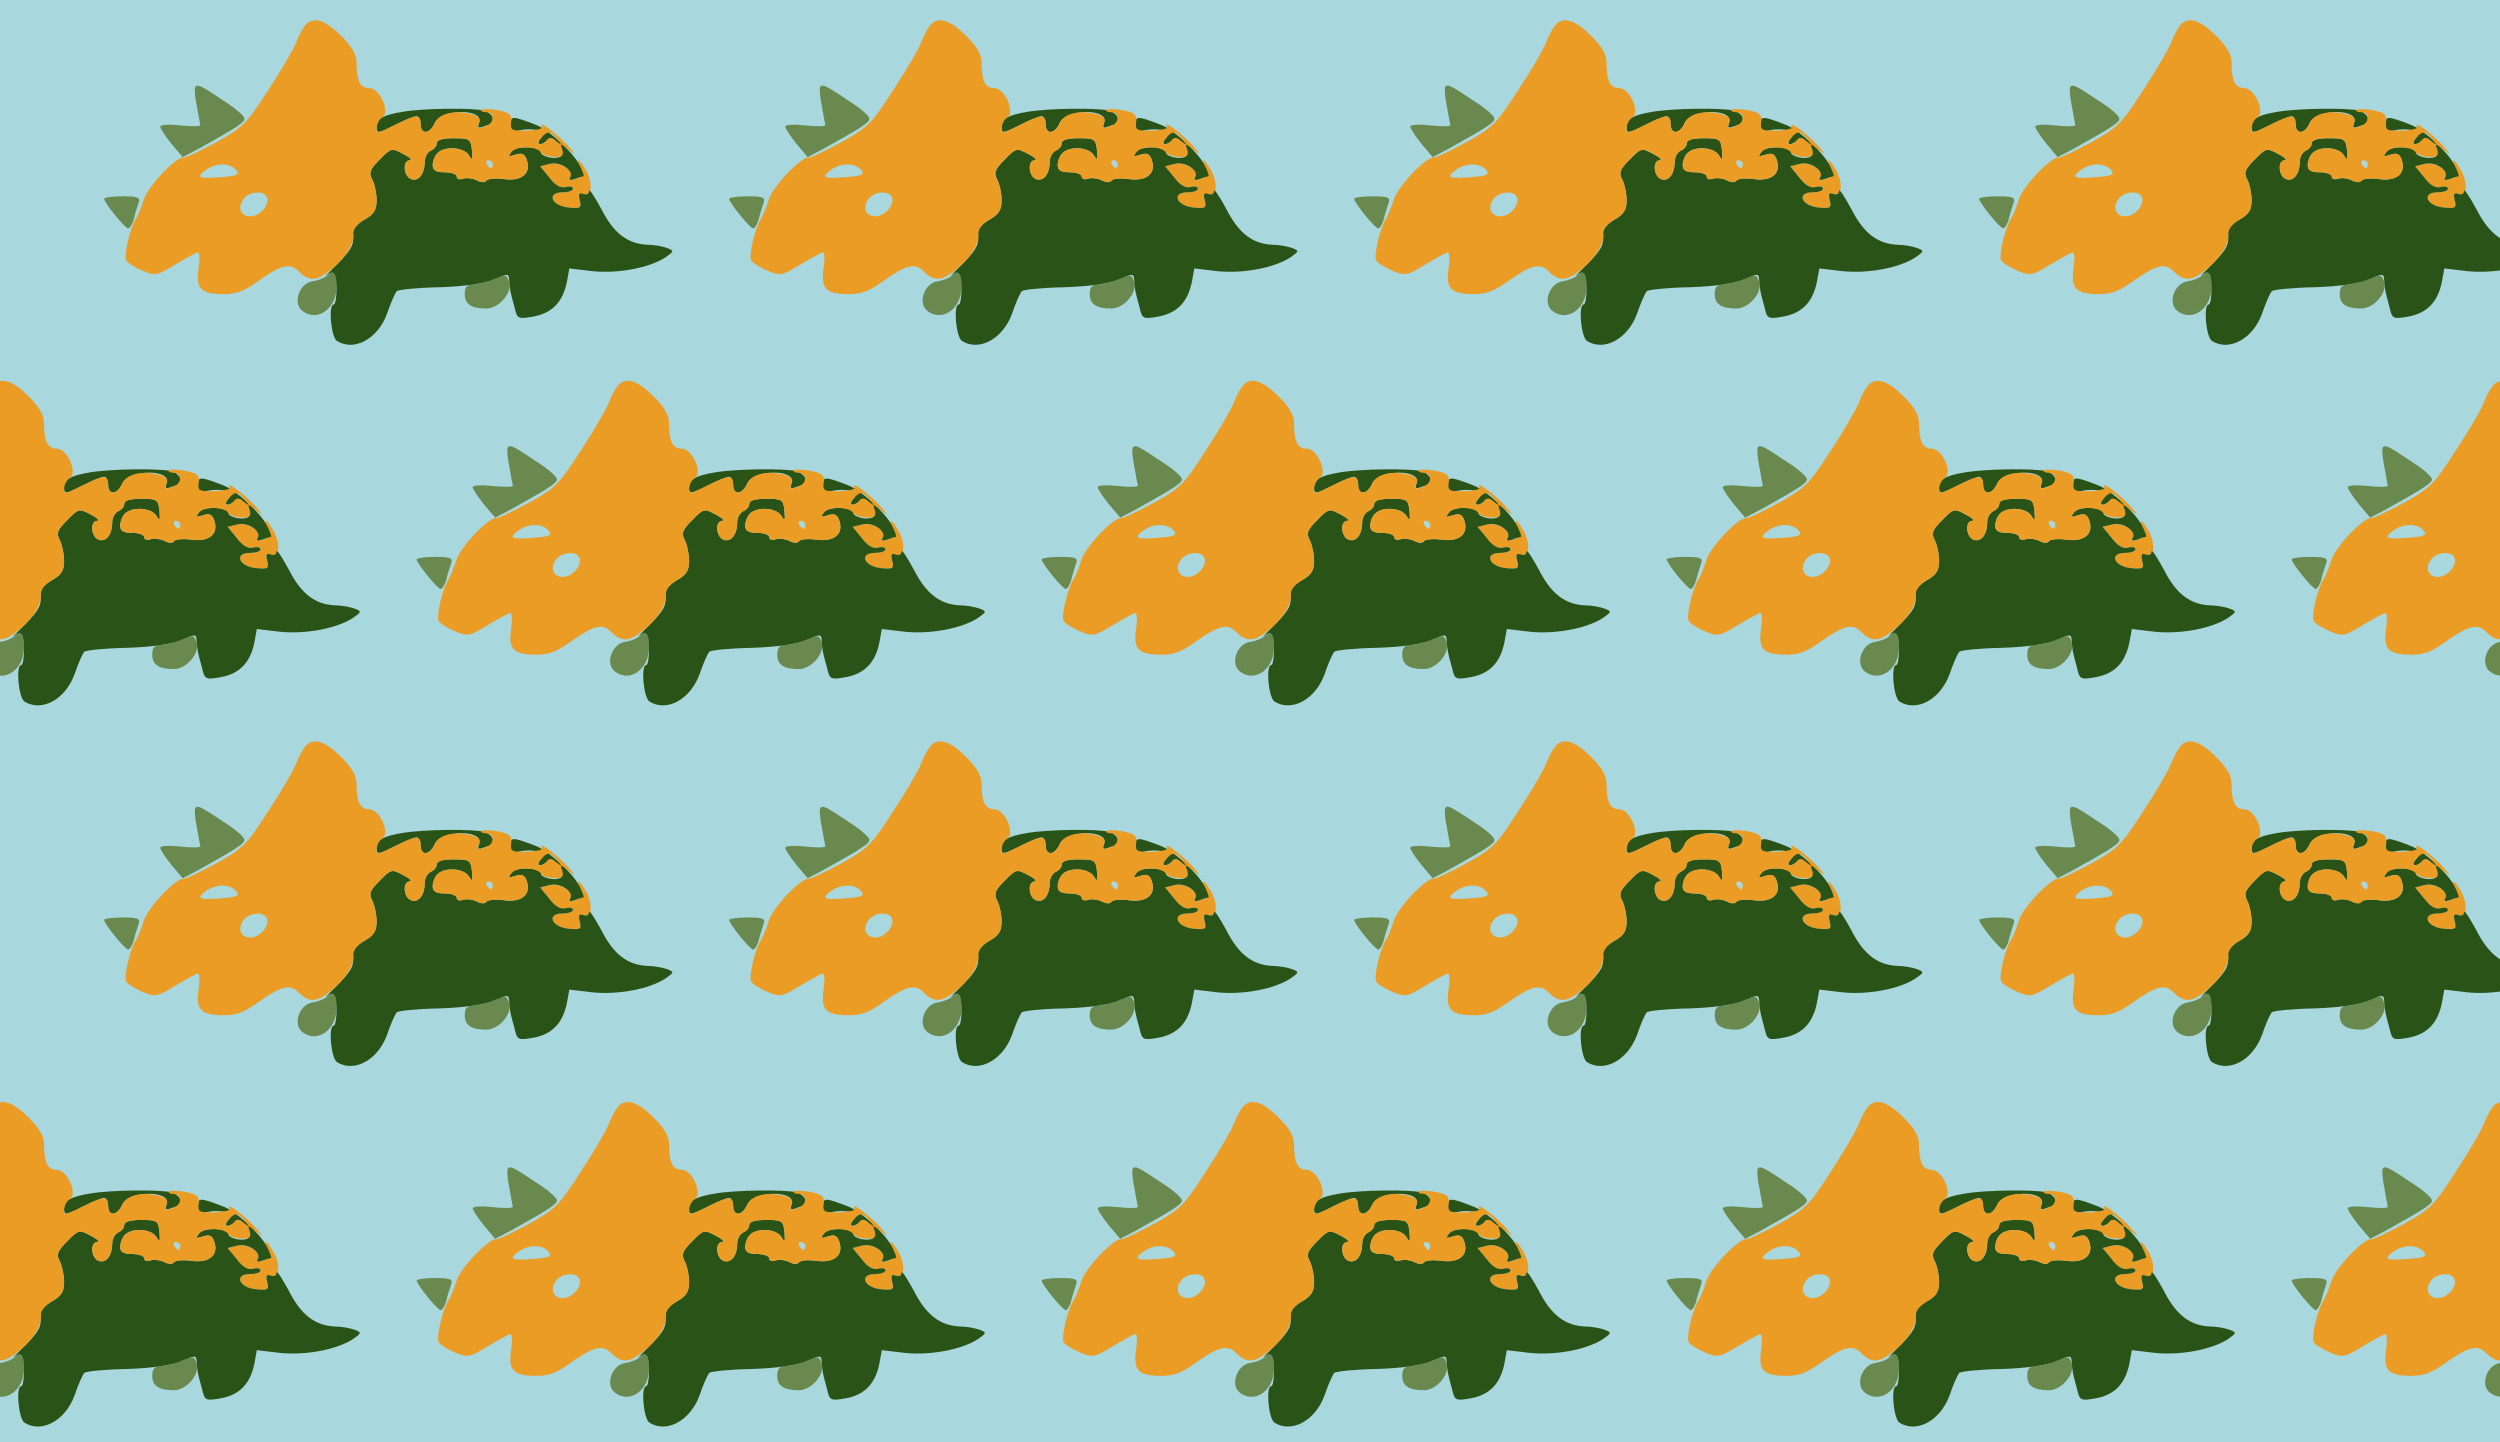 <?xml version="1.0" standalone="no"?>
<!DOCTYPE svg PUBLIC "-//W3C//DTD SVG 20010904//EN"
 "http://www.w3.org/TR/2001/REC-SVG-20010904/DTD/svg10.dtd">
<svg version="1.0" xmlns="http://www.w3.org/2000/svg" width="624pt" height="360pt" viewBox="0 0 624 360" preserveAspectRatio = "xMidYMid meet" >
<rect width="624" height="360" fill="#A8D7DD"/>
<g id="row0" transform="translate(20,0.0)">
<g id="0" transform="translate(0.0,0)scale(1,1)">

<path d="M60 404 c0 -10 52 -74 60 -74 4 0 11 11 14 24 3 13 9 31 12 40 5 13 -2 16 -40 16 -25 0 -46 -3 -46 -6z" transform="translate(0,90) scale(0.1,-0.1)" stroke="none" fill="#69894E"/>

<path d="M1035 204 c-16 -7 -40 -13 -52 -14 -17 0 -23 -6 -23 -24 0 -25 16 -36 54 -36 31 0 65 39 57 66 -6 19 -8 20 -36 8z" transform="translate(0,90) scale(0.1,-0.1)" stroke="none" fill="#69894E"/>

<path d="M615 211 c-6 -5 -21 -11 -34 -13 -34 -4 -52 -56 -25 -75 37 -27 84 7 84 61 0 36 -8 44 -25 27z" transform="translate(0,90) scale(0.1,-0.1)" stroke="none" fill="#69894E"/>

<path d="M1172 491 l-24 -6 23 -28 c14 -19 28 -27 40 -24 11 3 19 1 19 -4 0 -5 -12 -9 -26 -9 -41 0 -28 -34 15 -38 30 -3 33 -1 28 18 -4 15 -2 20 8 16 21 -8 26 22 10 55 -9 16 -18 29 -21 29 -2 0 0 -9 5 -19 8 -15 7 -20 -5 -25 -21 -8 -26 -8 -20 3 10 15 -28 38 -52 32z" transform="translate(0,90) scale(0.1,-0.1)" stroke="none" fill="#EB9C25"/>

<path d="M805 621 c-48 -8 -65 -17 -65 -37 0 -18 3 -18 50 6 22 11 44 20 50 20 5 0 10 -9 10 -20 0 -27 23 -25 35 3 16 36 125 37 111 0 -5 -11 -2 -14 10 -9 8 3 18 6 20 6 2 0 4 6 4 14 0 7 -10 16 -22 20 -29 7 -150 6 -203 -3z" transform="translate(0,90) scale(0.1,-0.1)" stroke="none" fill="#2A5417"/>

<path d="M288 684 c-3 -2 -2 -24 3 -47 4 -23 8 -45 9 -49 0 -4 -22 -4 -50 -1 -27 3 -50 2 -50 -3 0 -5 13 -24 28 -43 l28 -33 40 21 c95 53 114 65 114 75 0 6 -21 25 -48 42 -61 41 -68 44 -74 38z" transform="translate(0,90) scale(0.1,-0.1)" stroke="none" fill="#69894E"/>

<path d="M1074 589 c0 -16 5 -19 24 -14 13 3 33 3 43 0 16 -5 18 -10 8 -21 -13 -16 2 -19 18 -3 8 8 15 4 27 -12 11 -16 12 -25 5 -30 -13 -8 -49 0 -49 11 0 15 -60 17 -73 2 -10 -13 -8 -14 10 -8 16 5 23 2 28 -14 11 -33 -13 -53 -57 -47 -21 3 -41 1 -44 -4 -3 -5 -13 -5 -24 1 -10 5 -26 7 -34 4 -9 -3 -16 -1 -16 5 0 6 -13 11 -30 11 -22 0 -30 5 -30 18 0 10 5 23 12 30 18 18 65 15 78 -5 9 -15 10 -13 8 12 -3 28 -6 30 -45 30 -28 0 -43 -4 -43 -13 0 -7 -7 -15 -15 -18 -8 -4 -15 -16 -15 -28 0 -31 -16 -50 -34 -43 -19 7 -22 47 -3 47 6 1 -1 8 -17 16 -28 15 -30 15 -58 -14 -25 -25 -28 -33 -19 -50 6 -11 11 -35 11 -52 0 -24 -7 -35 -30 -48 -17 -9 -30 -24 -29 -32 3 -31 -2 -41 -38 -78 -21 -21 -34 -34 -29 -30 19 16 26 7 26 -32 0 -22 -3 -40 -7 -40 -14 0 -7 -81 8 -91 43 -27 102 5 125 68 9 27 20 51 24 56 3 4 51 9 106 10 63 2 113 9 137 20 36 15 37 15 38 -4 1 -10 2 -22 3 -26 1 -5 5 -22 10 -39 7 -30 8 -31 48 -24 47 9 73 37 83 87 l6 33 59 -7 c63 -6 139 8 180 34 23 16 23 17 5 24 -11 4 -33 8 -48 8 -50 2 -85 28 -116 89 -17 31 -30 52 -31 45 0 -7 -6 -10 -14 -7 -11 4 -13 0 -9 -16 5 -19 2 -21 -28 -18 -43 4 -56 38 -15 38 14 0 26 4 26 9 0 5 -8 7 -19 4 -12 -3 -26 5 -40 24 l-23 28 24 6 c26 7 62 -17 51 -34 -4 -6 0 -8 11 -4 10 4 20 7 22 7 3 0 -2 13 -10 29 -17 32 -78 89 -110 100 -57 22 -62 22 -62 0z" transform="translate(0,90) scale(0.1,-0.1)" stroke="none" fill="#2A5417"/>

<path d="M562 837 c-6 -7 -16 -25 -22 -41 -5 -15 -37 -70 -70 -120 -55 -86 -65 -95 -132 -132 -39 -21 -75 -38 -78 -37 -17 5 -90 -70 -101 -105 -6 -20 -15 -41 -19 -47 -15 -22 -32 -94 -25 -105 4 -7 23 -18 41 -26 32 -13 36 -12 82 16 27 16 52 30 56 30 4 0 5 -17 2 -37 -8 -52 4 -66 57 -67 35 -1 54 6 88 30 60 43 83 49 104 27 25 -25 44 -25 76 0 37 27 63 66 61 92 -1 13 9 26 28 37 23 13 30 24 30 48 0 17 -5 41 -11 52 -9 17 -6 25 19 50 28 29 30 29 58 14 16 -8 23 -15 17 -16 -19 0 -16 -40 3 -47 18 -7 34 12 34 43 0 12 7 24 15 28 8 3 15 11 15 18 0 9 15 13 43 13 39 0 42 -2 45 -30 2 -25 1 -27 -8 -12 -13 20 -60 23 -78 5 -7 -7 -12 -20 -12 -30 0 -13 8 -18 30 -18 17 0 30 -5 30 -11 0 -6 7 -8 16 -5 8 3 24 1 34 -4 11 -6 21 -6 24 -1 3 5 23 7 44 4 44 -6 68 14 57 47 -5 16 -12 19 -28 14 -19 -6 -20 -5 -9 8 12 15 61 13 72 -2 3 -5 12 -9 20 -10 31 -5 39 0 33 18 -6 15 -4 15 18 -3 17 -14 16 -10 -6 14 -28 30 -74 64 -62 44 3 -4 -14 -8 -37 -9 -39 -1 -43 1 -40 22 2 18 -4 23 -33 29 -19 3 -38 4 -41 1 -3 -3 2 -6 11 -6 22 0 22 -26 1 -34 -22 -9 -24 -8 -18 9 4 9 -3 16 -19 20 -43 11 -81 2 -92 -22 -12 -28 -35 -30 -35 -3 0 25 -11 25 -60 0 -22 -11 -42 -20 -45 -20 -11 0 -4 29 9 37 21 12 -6 73 -32 73 -23 0 -32 18 -32 62 0 22 -11 41 -39 69 -40 40 -70 49 -89 26z m629 -284 c13 -16 12 -17 -3 -5 -11 9 -18 10 -23 2 -3 -5 -11 -10 -17 -10 -7 0 -6 6 2 15 16 19 24 19 41 -2z m-161 -63 c0 -5 -2 -10 -4 -10 -3 0 -8 5 -11 10 -3 6 -1 10 4 10 6 0 11 -4 11 -10z m-641 -14 c10 -12 3 -15 -36 -18 -57 -5 -65 -1 -39 18 25 18 60 18 75 0z m76 -66 c11 -18 -15 -50 -40 -50 -27 0 -34 27 -13 48 14 14 45 16 53 2z" transform="translate(0,90) scale(0.1,-0.1)" stroke="none" fill="#EB9C25"/>

</g>

<g id="1" transform="translate(156.0,0)scale(1,1)">

<path d="M60 404 c0 -10 52 -74 60 -74 4 0 11 11 14 24 3 13 9 31 12 40 5 13 -2 16 -40 16 -25 0 -46 -3 -46 -6z" transform="translate(0,90) scale(0.1,-0.1)" stroke="none" fill="#69894E"/>

<path d="M1035 204 c-16 -7 -40 -13 -52 -14 -17 0 -23 -6 -23 -24 0 -25 16 -36 54 -36 31 0 65 39 57 66 -6 19 -8 20 -36 8z" transform="translate(0,90) scale(0.1,-0.1)" stroke="none" fill="#69894E"/>

<path d="M615 211 c-6 -5 -21 -11 -34 -13 -34 -4 -52 -56 -25 -75 37 -27 84 7 84 61 0 36 -8 44 -25 27z" transform="translate(0,90) scale(0.1,-0.1)" stroke="none" fill="#69894E"/>

<path d="M1172 491 l-24 -6 23 -28 c14 -19 28 -27 40 -24 11 3 19 1 19 -4 0 -5 -12 -9 -26 -9 -41 0 -28 -34 15 -38 30 -3 33 -1 28 18 -4 15 -2 20 8 16 21 -8 26 22 10 55 -9 16 -18 29 -21 29 -2 0 0 -9 5 -19 8 -15 7 -20 -5 -25 -21 -8 -26 -8 -20 3 10 15 -28 38 -52 32z" transform="translate(0,90) scale(0.1,-0.1)" stroke="none" fill="#EB9C25"/>

<path d="M805 621 c-48 -8 -65 -17 -65 -37 0 -18 3 -18 50 6 22 11 44 20 50 20 5 0 10 -9 10 -20 0 -27 23 -25 35 3 16 36 125 37 111 0 -5 -11 -2 -14 10 -9 8 3 18 6 20 6 2 0 4 6 4 14 0 7 -10 16 -22 20 -29 7 -150 6 -203 -3z" transform="translate(0,90) scale(0.1,-0.1)" stroke="none" fill="#2A5417"/>

<path d="M288 684 c-3 -2 -2 -24 3 -47 4 -23 8 -45 9 -49 0 -4 -22 -4 -50 -1 -27 3 -50 2 -50 -3 0 -5 13 -24 28 -43 l28 -33 40 21 c95 53 114 65 114 75 0 6 -21 25 -48 42 -61 41 -68 44 -74 38z" transform="translate(0,90) scale(0.1,-0.1)" stroke="none" fill="#69894E"/>

<path d="M1074 589 c0 -16 5 -19 24 -14 13 3 33 3 43 0 16 -5 18 -10 8 -21 -13 -16 2 -19 18 -3 8 8 15 4 27 -12 11 -16 12 -25 5 -30 -13 -8 -49 0 -49 11 0 15 -60 17 -73 2 -10 -13 -8 -14 10 -8 16 5 23 2 28 -14 11 -33 -13 -53 -57 -47 -21 3 -41 1 -44 -4 -3 -5 -13 -5 -24 1 -10 5 -26 7 -34 4 -9 -3 -16 -1 -16 5 0 6 -13 11 -30 11 -22 0 -30 5 -30 18 0 10 5 23 12 30 18 18 65 15 78 -5 9 -15 10 -13 8 12 -3 28 -6 30 -45 30 -28 0 -43 -4 -43 -13 0 -7 -7 -15 -15 -18 -8 -4 -15 -16 -15 -28 0 -31 -16 -50 -34 -43 -19 7 -22 47 -3 47 6 1 -1 8 -17 16 -28 15 -30 15 -58 -14 -25 -25 -28 -33 -19 -50 6 -11 11 -35 11 -52 0 -24 -7 -35 -30 -48 -17 -9 -30 -24 -29 -32 3 -31 -2 -41 -38 -78 -21 -21 -34 -34 -29 -30 19 16 26 7 26 -32 0 -22 -3 -40 -7 -40 -14 0 -7 -81 8 -91 43 -27 102 5 125 68 9 27 20 51 24 56 3 4 51 9 106 10 63 2 113 9 137 20 36 15 37 15 38 -4 1 -10 2 -22 3 -26 1 -5 5 -22 10 -39 7 -30 8 -31 48 -24 47 9 73 37 83 87 l6 33 59 -7 c63 -6 139 8 180 34 23 16 23 17 5 24 -11 4 -33 8 -48 8 -50 2 -85 28 -116 89 -17 31 -30 52 -31 45 0 -7 -6 -10 -14 -7 -11 4 -13 0 -9 -16 5 -19 2 -21 -28 -18 -43 4 -56 38 -15 38 14 0 26 4 26 9 0 5 -8 7 -19 4 -12 -3 -26 5 -40 24 l-23 28 24 6 c26 7 62 -17 51 -34 -4 -6 0 -8 11 -4 10 4 20 7 22 7 3 0 -2 13 -10 29 -17 32 -78 89 -110 100 -57 22 -62 22 -62 0z" transform="translate(0,90) scale(0.1,-0.1)" stroke="none" fill="#2A5417"/>

<path d="M562 837 c-6 -7 -16 -25 -22 -41 -5 -15 -37 -70 -70 -120 -55 -86 -65 -95 -132 -132 -39 -21 -75 -38 -78 -37 -17 5 -90 -70 -101 -105 -6 -20 -15 -41 -19 -47 -15 -22 -32 -94 -25 -105 4 -7 23 -18 41 -26 32 -13 36 -12 82 16 27 16 52 30 56 30 4 0 5 -17 2 -37 -8 -52 4 -66 57 -67 35 -1 54 6 88 30 60 43 83 49 104 27 25 -25 44 -25 76 0 37 27 63 66 61 92 -1 13 9 26 28 37 23 13 30 24 30 48 0 17 -5 41 -11 52 -9 17 -6 25 19 50 28 29 30 29 58 14 16 -8 23 -15 17 -16 -19 0 -16 -40 3 -47 18 -7 34 12 34 43 0 12 7 24 15 28 8 3 15 11 15 18 0 9 15 13 43 13 39 0 42 -2 45 -30 2 -25 1 -27 -8 -12 -13 20 -60 23 -78 5 -7 -7 -12 -20 -12 -30 0 -13 8 -18 30 -18 17 0 30 -5 30 -11 0 -6 7 -8 16 -5 8 3 24 1 34 -4 11 -6 21 -6 24 -1 3 5 23 7 44 4 44 -6 68 14 57 47 -5 16 -12 19 -28 14 -19 -6 -20 -5 -9 8 12 15 61 13 72 -2 3 -5 12 -9 20 -10 31 -5 39 0 33 18 -6 15 -4 15 18 -3 17 -14 16 -10 -6 14 -28 30 -74 64 -62 44 3 -4 -14 -8 -37 -9 -39 -1 -43 1 -40 22 2 18 -4 23 -33 29 -19 3 -38 4 -41 1 -3 -3 2 -6 11 -6 22 0 22 -26 1 -34 -22 -9 -24 -8 -18 9 4 9 -3 16 -19 20 -43 11 -81 2 -92 -22 -12 -28 -35 -30 -35 -3 0 25 -11 25 -60 0 -22 -11 -42 -20 -45 -20 -11 0 -4 29 9 37 21 12 -6 73 -32 73 -23 0 -32 18 -32 62 0 22 -11 41 -39 69 -40 40 -70 49 -89 26z m629 -284 c13 -16 12 -17 -3 -5 -11 9 -18 10 -23 2 -3 -5 -11 -10 -17 -10 -7 0 -6 6 2 15 16 19 24 19 41 -2z m-161 -63 c0 -5 -2 -10 -4 -10 -3 0 -8 5 -11 10 -3 6 -1 10 4 10 6 0 11 -4 11 -10z m-641 -14 c10 -12 3 -15 -36 -18 -57 -5 -65 -1 -39 18 25 18 60 18 75 0z m76 -66 c11 -18 -15 -50 -40 -50 -27 0 -34 27 -13 48 14 14 45 16 53 2z" transform="translate(0,90) scale(0.1,-0.1)" stroke="none" fill="#EB9C25"/>

</g>

<g id="2" transform="translate(312.0,0)scale(1,1)">

<path d="M60 404 c0 -10 52 -74 60 -74 4 0 11 11 14 24 3 13 9 31 12 40 5 13 -2 16 -40 16 -25 0 -46 -3 -46 -6z" transform="translate(0,90) scale(0.1,-0.1)" stroke="none" fill="#69894E"/>

<path d="M1035 204 c-16 -7 -40 -13 -52 -14 -17 0 -23 -6 -23 -24 0 -25 16 -36 54 -36 31 0 65 39 57 66 -6 19 -8 20 -36 8z" transform="translate(0,90) scale(0.1,-0.1)" stroke="none" fill="#69894E"/>

<path d="M615 211 c-6 -5 -21 -11 -34 -13 -34 -4 -52 -56 -25 -75 37 -27 84 7 84 61 0 36 -8 44 -25 27z" transform="translate(0,90) scale(0.1,-0.1)" stroke="none" fill="#69894E"/>

<path d="M1172 491 l-24 -6 23 -28 c14 -19 28 -27 40 -24 11 3 19 1 19 -4 0 -5 -12 -9 -26 -9 -41 0 -28 -34 15 -38 30 -3 33 -1 28 18 -4 15 -2 20 8 16 21 -8 26 22 10 55 -9 16 -18 29 -21 29 -2 0 0 -9 5 -19 8 -15 7 -20 -5 -25 -21 -8 -26 -8 -20 3 10 15 -28 38 -52 32z" transform="translate(0,90) scale(0.1,-0.1)" stroke="none" fill="#EB9C25"/>

<path d="M805 621 c-48 -8 -65 -17 -65 -37 0 -18 3 -18 50 6 22 11 44 20 50 20 5 0 10 -9 10 -20 0 -27 23 -25 35 3 16 36 125 37 111 0 -5 -11 -2 -14 10 -9 8 3 18 6 20 6 2 0 4 6 4 14 0 7 -10 16 -22 20 -29 7 -150 6 -203 -3z" transform="translate(0,90) scale(0.1,-0.1)" stroke="none" fill="#2A5417"/>

<path d="M288 684 c-3 -2 -2 -24 3 -47 4 -23 8 -45 9 -49 0 -4 -22 -4 -50 -1 -27 3 -50 2 -50 -3 0 -5 13 -24 28 -43 l28 -33 40 21 c95 53 114 65 114 75 0 6 -21 25 -48 42 -61 41 -68 44 -74 38z" transform="translate(0,90) scale(0.1,-0.1)" stroke="none" fill="#69894E"/>

<path d="M1074 589 c0 -16 5 -19 24 -14 13 3 33 3 43 0 16 -5 18 -10 8 -21 -13 -16 2 -19 18 -3 8 8 15 4 27 -12 11 -16 12 -25 5 -30 -13 -8 -49 0 -49 11 0 15 -60 17 -73 2 -10 -13 -8 -14 10 -8 16 5 23 2 28 -14 11 -33 -13 -53 -57 -47 -21 3 -41 1 -44 -4 -3 -5 -13 -5 -24 1 -10 5 -26 7 -34 4 -9 -3 -16 -1 -16 5 0 6 -13 11 -30 11 -22 0 -30 5 -30 18 0 10 5 23 12 30 18 18 65 15 78 -5 9 -15 10 -13 8 12 -3 28 -6 30 -45 30 -28 0 -43 -4 -43 -13 0 -7 -7 -15 -15 -18 -8 -4 -15 -16 -15 -28 0 -31 -16 -50 -34 -43 -19 7 -22 47 -3 47 6 1 -1 8 -17 16 -28 15 -30 15 -58 -14 -25 -25 -28 -33 -19 -50 6 -11 11 -35 11 -52 0 -24 -7 -35 -30 -48 -17 -9 -30 -24 -29 -32 3 -31 -2 -41 -38 -78 -21 -21 -34 -34 -29 -30 19 16 26 7 26 -32 0 -22 -3 -40 -7 -40 -14 0 -7 -81 8 -91 43 -27 102 5 125 68 9 27 20 51 24 56 3 4 51 9 106 10 63 2 113 9 137 20 36 15 37 15 38 -4 1 -10 2 -22 3 -26 1 -5 5 -22 10 -39 7 -30 8 -31 48 -24 47 9 73 37 83 87 l6 33 59 -7 c63 -6 139 8 180 34 23 16 23 17 5 24 -11 4 -33 8 -48 8 -50 2 -85 28 -116 89 -17 31 -30 52 -31 45 0 -7 -6 -10 -14 -7 -11 4 -13 0 -9 -16 5 -19 2 -21 -28 -18 -43 4 -56 38 -15 38 14 0 26 4 26 9 0 5 -8 7 -19 4 -12 -3 -26 5 -40 24 l-23 28 24 6 c26 7 62 -17 51 -34 -4 -6 0 -8 11 -4 10 4 20 7 22 7 3 0 -2 13 -10 29 -17 32 -78 89 -110 100 -57 22 -62 22 -62 0z" transform="translate(0,90) scale(0.1,-0.1)" stroke="none" fill="#2A5417"/>

<path d="M562 837 c-6 -7 -16 -25 -22 -41 -5 -15 -37 -70 -70 -120 -55 -86 -65 -95 -132 -132 -39 -21 -75 -38 -78 -37 -17 5 -90 -70 -101 -105 -6 -20 -15 -41 -19 -47 -15 -22 -32 -94 -25 -105 4 -7 23 -18 41 -26 32 -13 36 -12 82 16 27 16 52 30 56 30 4 0 5 -17 2 -37 -8 -52 4 -66 57 -67 35 -1 54 6 88 30 60 43 83 49 104 27 25 -25 44 -25 76 0 37 27 63 66 61 92 -1 13 9 26 28 37 23 13 30 24 30 48 0 17 -5 41 -11 52 -9 17 -6 25 19 50 28 29 30 29 58 14 16 -8 23 -15 17 -16 -19 0 -16 -40 3 -47 18 -7 34 12 34 43 0 12 7 24 15 28 8 3 15 11 15 18 0 9 15 13 43 13 39 0 42 -2 45 -30 2 -25 1 -27 -8 -12 -13 20 -60 23 -78 5 -7 -7 -12 -20 -12 -30 0 -13 8 -18 30 -18 17 0 30 -5 30 -11 0 -6 7 -8 16 -5 8 3 24 1 34 -4 11 -6 21 -6 24 -1 3 5 23 7 44 4 44 -6 68 14 57 47 -5 16 -12 19 -28 14 -19 -6 -20 -5 -9 8 12 15 61 13 72 -2 3 -5 12 -9 20 -10 31 -5 39 0 33 18 -6 15 -4 15 18 -3 17 -14 16 -10 -6 14 -28 30 -74 64 -62 44 3 -4 -14 -8 -37 -9 -39 -1 -43 1 -40 22 2 18 -4 23 -33 29 -19 3 -38 4 -41 1 -3 -3 2 -6 11 -6 22 0 22 -26 1 -34 -22 -9 -24 -8 -18 9 4 9 -3 16 -19 20 -43 11 -81 2 -92 -22 -12 -28 -35 -30 -35 -3 0 25 -11 25 -60 0 -22 -11 -42 -20 -45 -20 -11 0 -4 29 9 37 21 12 -6 73 -32 73 -23 0 -32 18 -32 62 0 22 -11 41 -39 69 -40 40 -70 49 -89 26z m629 -284 c13 -16 12 -17 -3 -5 -11 9 -18 10 -23 2 -3 -5 -11 -10 -17 -10 -7 0 -6 6 2 15 16 19 24 19 41 -2z m-161 -63 c0 -5 -2 -10 -4 -10 -3 0 -8 5 -11 10 -3 6 -1 10 4 10 6 0 11 -4 11 -10z m-641 -14 c10 -12 3 -15 -36 -18 -57 -5 -65 -1 -39 18 25 18 60 18 75 0z m76 -66 c11 -18 -15 -50 -40 -50 -27 0 -34 27 -13 48 14 14 45 16 53 2z" transform="translate(0,90) scale(0.1,-0.1)" stroke="none" fill="#EB9C25"/>

</g>

<g id="3" transform="translate(468.0,0)scale(1,1)">

<path d="M60 404 c0 -10 52 -74 60 -74 4 0 11 11 14 24 3 13 9 31 12 40 5 13 -2 16 -40 16 -25 0 -46 -3 -46 -6z" transform="translate(0,90) scale(0.1,-0.1)" stroke="none" fill="#69894E"/>

<path d="M1035 204 c-16 -7 -40 -13 -52 -14 -17 0 -23 -6 -23 -24 0 -25 16 -36 54 -36 31 0 65 39 57 66 -6 19 -8 20 -36 8z" transform="translate(0,90) scale(0.1,-0.1)" stroke="none" fill="#69894E"/>

<path d="M615 211 c-6 -5 -21 -11 -34 -13 -34 -4 -52 -56 -25 -75 37 -27 84 7 84 61 0 36 -8 44 -25 27z" transform="translate(0,90) scale(0.1,-0.1)" stroke="none" fill="#69894E"/>

<path d="M1172 491 l-24 -6 23 -28 c14 -19 28 -27 40 -24 11 3 19 1 19 -4 0 -5 -12 -9 -26 -9 -41 0 -28 -34 15 -38 30 -3 33 -1 28 18 -4 15 -2 20 8 16 21 -8 26 22 10 55 -9 16 -18 29 -21 29 -2 0 0 -9 5 -19 8 -15 7 -20 -5 -25 -21 -8 -26 -8 -20 3 10 15 -28 38 -52 32z" transform="translate(0,90) scale(0.1,-0.1)" stroke="none" fill="#EB9C25"/>

<path d="M805 621 c-48 -8 -65 -17 -65 -37 0 -18 3 -18 50 6 22 11 44 20 50 20 5 0 10 -9 10 -20 0 -27 23 -25 35 3 16 36 125 37 111 0 -5 -11 -2 -14 10 -9 8 3 18 6 20 6 2 0 4 6 4 14 0 7 -10 16 -22 20 -29 7 -150 6 -203 -3z" transform="translate(0,90) scale(0.1,-0.1)" stroke="none" fill="#2A5417"/>

<path d="M288 684 c-3 -2 -2 -24 3 -47 4 -23 8 -45 9 -49 0 -4 -22 -4 -50 -1 -27 3 -50 2 -50 -3 0 -5 13 -24 28 -43 l28 -33 40 21 c95 53 114 65 114 75 0 6 -21 25 -48 42 -61 41 -68 44 -74 38z" transform="translate(0,90) scale(0.1,-0.1)" stroke="none" fill="#69894E"/>

<path d="M1074 589 c0 -16 5 -19 24 -14 13 3 33 3 43 0 16 -5 18 -10 8 -21 -13 -16 2 -19 18 -3 8 8 15 4 27 -12 11 -16 12 -25 5 -30 -13 -8 -49 0 -49 11 0 15 -60 17 -73 2 -10 -13 -8 -14 10 -8 16 5 23 2 28 -14 11 -33 -13 -53 -57 -47 -21 3 -41 1 -44 -4 -3 -5 -13 -5 -24 1 -10 5 -26 7 -34 4 -9 -3 -16 -1 -16 5 0 6 -13 11 -30 11 -22 0 -30 5 -30 18 0 10 5 23 12 30 18 18 65 15 78 -5 9 -15 10 -13 8 12 -3 28 -6 30 -45 30 -28 0 -43 -4 -43 -13 0 -7 -7 -15 -15 -18 -8 -4 -15 -16 -15 -28 0 -31 -16 -50 -34 -43 -19 7 -22 47 -3 47 6 1 -1 8 -17 16 -28 15 -30 15 -58 -14 -25 -25 -28 -33 -19 -50 6 -11 11 -35 11 -52 0 -24 -7 -35 -30 -48 -17 -9 -30 -24 -29 -32 3 -31 -2 -41 -38 -78 -21 -21 -34 -34 -29 -30 19 16 26 7 26 -32 0 -22 -3 -40 -7 -40 -14 0 -7 -81 8 -91 43 -27 102 5 125 68 9 27 20 51 24 56 3 4 51 9 106 10 63 2 113 9 137 20 36 15 37 15 38 -4 1 -10 2 -22 3 -26 1 -5 5 -22 10 -39 7 -30 8 -31 48 -24 47 9 73 37 83 87 l6 33 59 -7 c63 -6 139 8 180 34 23 16 23 17 5 24 -11 4 -33 8 -48 8 -50 2 -85 28 -116 89 -17 31 -30 52 -31 45 0 -7 -6 -10 -14 -7 -11 4 -13 0 -9 -16 5 -19 2 -21 -28 -18 -43 4 -56 38 -15 38 14 0 26 4 26 9 0 5 -8 7 -19 4 -12 -3 -26 5 -40 24 l-23 28 24 6 c26 7 62 -17 51 -34 -4 -6 0 -8 11 -4 10 4 20 7 22 7 3 0 -2 13 -10 29 -17 32 -78 89 -110 100 -57 22 -62 22 -62 0z" transform="translate(0,90) scale(0.1,-0.1)" stroke="none" fill="#2A5417"/>

<path d="M562 837 c-6 -7 -16 -25 -22 -41 -5 -15 -37 -70 -70 -120 -55 -86 -65 -95 -132 -132 -39 -21 -75 -38 -78 -37 -17 5 -90 -70 -101 -105 -6 -20 -15 -41 -19 -47 -15 -22 -32 -94 -25 -105 4 -7 23 -18 41 -26 32 -13 36 -12 82 16 27 16 52 30 56 30 4 0 5 -17 2 -37 -8 -52 4 -66 57 -67 35 -1 54 6 88 30 60 43 83 49 104 27 25 -25 44 -25 76 0 37 27 63 66 61 92 -1 13 9 26 28 37 23 13 30 24 30 48 0 17 -5 41 -11 52 -9 17 -6 25 19 50 28 29 30 29 58 14 16 -8 23 -15 17 -16 -19 0 -16 -40 3 -47 18 -7 34 12 34 43 0 12 7 24 15 28 8 3 15 11 15 18 0 9 15 13 43 13 39 0 42 -2 45 -30 2 -25 1 -27 -8 -12 -13 20 -60 23 -78 5 -7 -7 -12 -20 -12 -30 0 -13 8 -18 30 -18 17 0 30 -5 30 -11 0 -6 7 -8 16 -5 8 3 24 1 34 -4 11 -6 21 -6 24 -1 3 5 23 7 44 4 44 -6 68 14 57 47 -5 16 -12 19 -28 14 -19 -6 -20 -5 -9 8 12 15 61 13 72 -2 3 -5 12 -9 20 -10 31 -5 39 0 33 18 -6 15 -4 15 18 -3 17 -14 16 -10 -6 14 -28 30 -74 64 -62 44 3 -4 -14 -8 -37 -9 -39 -1 -43 1 -40 22 2 18 -4 23 -33 29 -19 3 -38 4 -41 1 -3 -3 2 -6 11 -6 22 0 22 -26 1 -34 -22 -9 -24 -8 -18 9 4 9 -3 16 -19 20 -43 11 -81 2 -92 -22 -12 -28 -35 -30 -35 -3 0 25 -11 25 -60 0 -22 -11 -42 -20 -45 -20 -11 0 -4 29 9 37 21 12 -6 73 -32 73 -23 0 -32 18 -32 62 0 22 -11 41 -39 69 -40 40 -70 49 -89 26z m629 -284 c13 -16 12 -17 -3 -5 -11 9 -18 10 -23 2 -3 -5 -11 -10 -17 -10 -7 0 -6 6 2 15 16 19 24 19 41 -2z m-161 -63 c0 -5 -2 -10 -4 -10 -3 0 -8 5 -11 10 -3 6 -1 10 4 10 6 0 11 -4 11 -10z m-641 -14 c10 -12 3 -15 -36 -18 -57 -5 -65 -1 -39 18 25 18 60 18 75 0z m76 -66 c11 -18 -15 -50 -40 -50 -27 0 -34 27 -13 48 14 14 45 16 53 2z" transform="translate(0,90) scale(0.1,-0.1)" stroke="none" fill="#EB9C25"/>

</g>

<g id="4" transform="translate(624.0,0)scale(1,1)">

<path d="M60 404 c0 -10 52 -74 60 -74 4 0 11 11 14 24 3 13 9 31 12 40 5 13 -2 16 -40 16 -25 0 -46 -3 -46 -6z" transform="translate(0,90) scale(0.1,-0.1)" stroke="none" fill="#69894E"/>

<path d="M1035 204 c-16 -7 -40 -13 -52 -14 -17 0 -23 -6 -23 -24 0 -25 16 -36 54 -36 31 0 65 39 57 66 -6 19 -8 20 -36 8z" transform="translate(0,90) scale(0.1,-0.1)" stroke="none" fill="#69894E"/>

<path d="M615 211 c-6 -5 -21 -11 -34 -13 -34 -4 -52 -56 -25 -75 37 -27 84 7 84 61 0 36 -8 44 -25 27z" transform="translate(0,90) scale(0.1,-0.1)" stroke="none" fill="#69894E"/>

<path d="M1172 491 l-24 -6 23 -28 c14 -19 28 -27 40 -24 11 3 19 1 19 -4 0 -5 -12 -9 -26 -9 -41 0 -28 -34 15 -38 30 -3 33 -1 28 18 -4 15 -2 20 8 16 21 -8 26 22 10 55 -9 16 -18 29 -21 29 -2 0 0 -9 5 -19 8 -15 7 -20 -5 -25 -21 -8 -26 -8 -20 3 10 15 -28 38 -52 32z" transform="translate(0,90) scale(0.1,-0.1)" stroke="none" fill="#EB9C25"/>

<path d="M805 621 c-48 -8 -65 -17 -65 -37 0 -18 3 -18 50 6 22 11 44 20 50 20 5 0 10 -9 10 -20 0 -27 23 -25 35 3 16 36 125 37 111 0 -5 -11 -2 -14 10 -9 8 3 18 6 20 6 2 0 4 6 4 14 0 7 -10 16 -22 20 -29 7 -150 6 -203 -3z" transform="translate(0,90) scale(0.1,-0.1)" stroke="none" fill="#2A5417"/>

<path d="M288 684 c-3 -2 -2 -24 3 -47 4 -23 8 -45 9 -49 0 -4 -22 -4 -50 -1 -27 3 -50 2 -50 -3 0 -5 13 -24 28 -43 l28 -33 40 21 c95 53 114 65 114 75 0 6 -21 25 -48 42 -61 41 -68 44 -74 38z" transform="translate(0,90) scale(0.1,-0.1)" stroke="none" fill="#69894E"/>

<path d="M1074 589 c0 -16 5 -19 24 -14 13 3 33 3 43 0 16 -5 18 -10 8 -21 -13 -16 2 -19 18 -3 8 8 15 4 27 -12 11 -16 12 -25 5 -30 -13 -8 -49 0 -49 11 0 15 -60 17 -73 2 -10 -13 -8 -14 10 -8 16 5 23 2 28 -14 11 -33 -13 -53 -57 -47 -21 3 -41 1 -44 -4 -3 -5 -13 -5 -24 1 -10 5 -26 7 -34 4 -9 -3 -16 -1 -16 5 0 6 -13 11 -30 11 -22 0 -30 5 -30 18 0 10 5 23 12 30 18 18 65 15 78 -5 9 -15 10 -13 8 12 -3 28 -6 30 -45 30 -28 0 -43 -4 -43 -13 0 -7 -7 -15 -15 -18 -8 -4 -15 -16 -15 -28 0 -31 -16 -50 -34 -43 -19 7 -22 47 -3 47 6 1 -1 8 -17 16 -28 15 -30 15 -58 -14 -25 -25 -28 -33 -19 -50 6 -11 11 -35 11 -52 0 -24 -7 -35 -30 -48 -17 -9 -30 -24 -29 -32 3 -31 -2 -41 -38 -78 -21 -21 -34 -34 -29 -30 19 16 26 7 26 -32 0 -22 -3 -40 -7 -40 -14 0 -7 -81 8 -91 43 -27 102 5 125 68 9 27 20 51 24 56 3 4 51 9 106 10 63 2 113 9 137 20 36 15 37 15 38 -4 1 -10 2 -22 3 -26 1 -5 5 -22 10 -39 7 -30 8 -31 48 -24 47 9 73 37 83 87 l6 33 59 -7 c63 -6 139 8 180 34 23 16 23 17 5 24 -11 4 -33 8 -48 8 -50 2 -85 28 -116 89 -17 31 -30 52 -31 45 0 -7 -6 -10 -14 -7 -11 4 -13 0 -9 -16 5 -19 2 -21 -28 -18 -43 4 -56 38 -15 38 14 0 26 4 26 9 0 5 -8 7 -19 4 -12 -3 -26 5 -40 24 l-23 28 24 6 c26 7 62 -17 51 -34 -4 -6 0 -8 11 -4 10 4 20 7 22 7 3 0 -2 13 -10 29 -17 32 -78 89 -110 100 -57 22 -62 22 -62 0z" transform="translate(0,90) scale(0.1,-0.1)" stroke="none" fill="#2A5417"/>

<path d="M562 837 c-6 -7 -16 -25 -22 -41 -5 -15 -37 -70 -70 -120 -55 -86 -65 -95 -132 -132 -39 -21 -75 -38 -78 -37 -17 5 -90 -70 -101 -105 -6 -20 -15 -41 -19 -47 -15 -22 -32 -94 -25 -105 4 -7 23 -18 41 -26 32 -13 36 -12 82 16 27 16 52 30 56 30 4 0 5 -17 2 -37 -8 -52 4 -66 57 -67 35 -1 54 6 88 30 60 43 83 49 104 27 25 -25 44 -25 76 0 37 27 63 66 61 92 -1 13 9 26 28 37 23 13 30 24 30 48 0 17 -5 41 -11 52 -9 17 -6 25 19 50 28 29 30 29 58 14 16 -8 23 -15 17 -16 -19 0 -16 -40 3 -47 18 -7 34 12 34 43 0 12 7 24 15 28 8 3 15 11 15 18 0 9 15 13 43 13 39 0 42 -2 45 -30 2 -25 1 -27 -8 -12 -13 20 -60 23 -78 5 -7 -7 -12 -20 -12 -30 0 -13 8 -18 30 -18 17 0 30 -5 30 -11 0 -6 7 -8 16 -5 8 3 24 1 34 -4 11 -6 21 -6 24 -1 3 5 23 7 44 4 44 -6 68 14 57 47 -5 16 -12 19 -28 14 -19 -6 -20 -5 -9 8 12 15 61 13 72 -2 3 -5 12 -9 20 -10 31 -5 39 0 33 18 -6 15 -4 15 18 -3 17 -14 16 -10 -6 14 -28 30 -74 64 -62 44 3 -4 -14 -8 -37 -9 -39 -1 -43 1 -40 22 2 18 -4 23 -33 29 -19 3 -38 4 -41 1 -3 -3 2 -6 11 -6 22 0 22 -26 1 -34 -22 -9 -24 -8 -18 9 4 9 -3 16 -19 20 -43 11 -81 2 -92 -22 -12 -28 -35 -30 -35 -3 0 25 -11 25 -60 0 -22 -11 -42 -20 -45 -20 -11 0 -4 29 9 37 21 12 -6 73 -32 73 -23 0 -32 18 -32 62 0 22 -11 41 -39 69 -40 40 -70 49 -89 26z m629 -284 c13 -16 12 -17 -3 -5 -11 9 -18 10 -23 2 -3 -5 -11 -10 -17 -10 -7 0 -6 6 2 15 16 19 24 19 41 -2z m-161 -63 c0 -5 -2 -10 -4 -10 -3 0 -8 5 -11 10 -3 6 -1 10 4 10 6 0 11 -4 11 -10z m-641 -14 c10 -12 3 -15 -36 -18 -57 -5 -65 -1 -39 18 25 18 60 18 75 0z m76 -66 c11 -18 -15 -50 -40 -50 -27 0 -34 27 -13 48 14 14 45 16 53 2z" transform="translate(0,90) scale(0.1,-0.1)" stroke="none" fill="#EB9C25"/>

</g>

</g>
<g id="row1" transform="translate(-58,90.0)">
<g id="0" transform="translate(0.0,0)scale(1,1)">

<path d="M60 404 c0 -10 52 -74 60 -74 4 0 11 11 14 24 3 13 9 31 12 40 5 13 -2 16 -40 16 -25 0 -46 -3 -46 -6z" transform="translate(0,90) scale(0.1,-0.1)" stroke="none" fill="#69894E"/>

<path d="M1035 204 c-16 -7 -40 -13 -52 -14 -17 0 -23 -6 -23 -24 0 -25 16 -36 54 -36 31 0 65 39 57 66 -6 19 -8 20 -36 8z" transform="translate(0,90) scale(0.1,-0.1)" stroke="none" fill="#69894E"/>

<path d="M615 211 c-6 -5 -21 -11 -34 -13 -34 -4 -52 -56 -25 -75 37 -27 84 7 84 61 0 36 -8 44 -25 27z" transform="translate(0,90) scale(0.1,-0.1)" stroke="none" fill="#69894E"/>

<path d="M1172 491 l-24 -6 23 -28 c14 -19 28 -27 40 -24 11 3 19 1 19 -4 0 -5 -12 -9 -26 -9 -41 0 -28 -34 15 -38 30 -3 33 -1 28 18 -4 15 -2 20 8 16 21 -8 26 22 10 55 -9 16 -18 29 -21 29 -2 0 0 -9 5 -19 8 -15 7 -20 -5 -25 -21 -8 -26 -8 -20 3 10 15 -28 38 -52 32z" transform="translate(0,90) scale(0.1,-0.1)" stroke="none" fill="#EB9C25"/>

<path d="M805 621 c-48 -8 -65 -17 -65 -37 0 -18 3 -18 50 6 22 11 44 20 50 20 5 0 10 -9 10 -20 0 -27 23 -25 35 3 16 36 125 37 111 0 -5 -11 -2 -14 10 -9 8 3 18 6 20 6 2 0 4 6 4 14 0 7 -10 16 -22 20 -29 7 -150 6 -203 -3z" transform="translate(0,90) scale(0.1,-0.1)" stroke="none" fill="#2A5417"/>

<path d="M288 684 c-3 -2 -2 -24 3 -47 4 -23 8 -45 9 -49 0 -4 -22 -4 -50 -1 -27 3 -50 2 -50 -3 0 -5 13 -24 28 -43 l28 -33 40 21 c95 53 114 65 114 75 0 6 -21 25 -48 42 -61 41 -68 44 -74 38z" transform="translate(0,90) scale(0.1,-0.1)" stroke="none" fill="#69894E"/>

<path d="M1074 589 c0 -16 5 -19 24 -14 13 3 33 3 43 0 16 -5 18 -10 8 -21 -13 -16 2 -19 18 -3 8 8 15 4 27 -12 11 -16 12 -25 5 -30 -13 -8 -49 0 -49 11 0 15 -60 17 -73 2 -10 -13 -8 -14 10 -8 16 5 23 2 28 -14 11 -33 -13 -53 -57 -47 -21 3 -41 1 -44 -4 -3 -5 -13 -5 -24 1 -10 5 -26 7 -34 4 -9 -3 -16 -1 -16 5 0 6 -13 11 -30 11 -22 0 -30 5 -30 18 0 10 5 23 12 30 18 18 65 15 78 -5 9 -15 10 -13 8 12 -3 28 -6 30 -45 30 -28 0 -43 -4 -43 -13 0 -7 -7 -15 -15 -18 -8 -4 -15 -16 -15 -28 0 -31 -16 -50 -34 -43 -19 7 -22 47 -3 47 6 1 -1 8 -17 16 -28 15 -30 15 -58 -14 -25 -25 -28 -33 -19 -50 6 -11 11 -35 11 -52 0 -24 -7 -35 -30 -48 -17 -9 -30 -24 -29 -32 3 -31 -2 -41 -38 -78 -21 -21 -34 -34 -29 -30 19 16 26 7 26 -32 0 -22 -3 -40 -7 -40 -14 0 -7 -81 8 -91 43 -27 102 5 125 68 9 27 20 51 24 56 3 4 51 9 106 10 63 2 113 9 137 20 36 15 37 15 38 -4 1 -10 2 -22 3 -26 1 -5 5 -22 10 -39 7 -30 8 -31 48 -24 47 9 73 37 83 87 l6 33 59 -7 c63 -6 139 8 180 34 23 16 23 17 5 24 -11 4 -33 8 -48 8 -50 2 -85 28 -116 89 -17 31 -30 52 -31 45 0 -7 -6 -10 -14 -7 -11 4 -13 0 -9 -16 5 -19 2 -21 -28 -18 -43 4 -56 38 -15 38 14 0 26 4 26 9 0 5 -8 7 -19 4 -12 -3 -26 5 -40 24 l-23 28 24 6 c26 7 62 -17 51 -34 -4 -6 0 -8 11 -4 10 4 20 7 22 7 3 0 -2 13 -10 29 -17 32 -78 89 -110 100 -57 22 -62 22 -62 0z" transform="translate(0,90) scale(0.1,-0.1)" stroke="none" fill="#2A5417"/>

<path d="M562 837 c-6 -7 -16 -25 -22 -41 -5 -15 -37 -70 -70 -120 -55 -86 -65 -95 -132 -132 -39 -21 -75 -38 -78 -37 -17 5 -90 -70 -101 -105 -6 -20 -15 -41 -19 -47 -15 -22 -32 -94 -25 -105 4 -7 23 -18 41 -26 32 -13 36 -12 82 16 27 16 52 30 56 30 4 0 5 -17 2 -37 -8 -52 4 -66 57 -67 35 -1 54 6 88 30 60 43 83 49 104 27 25 -25 44 -25 76 0 37 27 63 66 61 92 -1 13 9 26 28 37 23 13 30 24 30 48 0 17 -5 41 -11 52 -9 17 -6 25 19 50 28 29 30 29 58 14 16 -8 23 -15 17 -16 -19 0 -16 -40 3 -47 18 -7 34 12 34 43 0 12 7 24 15 28 8 3 15 11 15 18 0 9 15 13 43 13 39 0 42 -2 45 -30 2 -25 1 -27 -8 -12 -13 20 -60 23 -78 5 -7 -7 -12 -20 -12 -30 0 -13 8 -18 30 -18 17 0 30 -5 30 -11 0 -6 7 -8 16 -5 8 3 24 1 34 -4 11 -6 21 -6 24 -1 3 5 23 7 44 4 44 -6 68 14 57 47 -5 16 -12 19 -28 14 -19 -6 -20 -5 -9 8 12 15 61 13 72 -2 3 -5 12 -9 20 -10 31 -5 39 0 33 18 -6 15 -4 15 18 -3 17 -14 16 -10 -6 14 -28 30 -74 64 -62 44 3 -4 -14 -8 -37 -9 -39 -1 -43 1 -40 22 2 18 -4 23 -33 29 -19 3 -38 4 -41 1 -3 -3 2 -6 11 -6 22 0 22 -26 1 -34 -22 -9 -24 -8 -18 9 4 9 -3 16 -19 20 -43 11 -81 2 -92 -22 -12 -28 -35 -30 -35 -3 0 25 -11 25 -60 0 -22 -11 -42 -20 -45 -20 -11 0 -4 29 9 37 21 12 -6 73 -32 73 -23 0 -32 18 -32 62 0 22 -11 41 -39 69 -40 40 -70 49 -89 26z m629 -284 c13 -16 12 -17 -3 -5 -11 9 -18 10 -23 2 -3 -5 -11 -10 -17 -10 -7 0 -6 6 2 15 16 19 24 19 41 -2z m-161 -63 c0 -5 -2 -10 -4 -10 -3 0 -8 5 -11 10 -3 6 -1 10 4 10 6 0 11 -4 11 -10z m-641 -14 c10 -12 3 -15 -36 -18 -57 -5 -65 -1 -39 18 25 18 60 18 75 0z m76 -66 c11 -18 -15 -50 -40 -50 -27 0 -34 27 -13 48 14 14 45 16 53 2z" transform="translate(0,90) scale(0.1,-0.1)" stroke="none" fill="#EB9C25"/>

</g>

<g id="1" transform="translate(156.0,0)scale(1,1)">

<path d="M60 404 c0 -10 52 -74 60 -74 4 0 11 11 14 24 3 13 9 31 12 40 5 13 -2 16 -40 16 -25 0 -46 -3 -46 -6z" transform="translate(0,90) scale(0.1,-0.1)" stroke="none" fill="#69894E"/>

<path d="M1035 204 c-16 -7 -40 -13 -52 -14 -17 0 -23 -6 -23 -24 0 -25 16 -36 54 -36 31 0 65 39 57 66 -6 19 -8 20 -36 8z" transform="translate(0,90) scale(0.1,-0.1)" stroke="none" fill="#69894E"/>

<path d="M615 211 c-6 -5 -21 -11 -34 -13 -34 -4 -52 -56 -25 -75 37 -27 84 7 84 61 0 36 -8 44 -25 27z" transform="translate(0,90) scale(0.1,-0.1)" stroke="none" fill="#69894E"/>

<path d="M1172 491 l-24 -6 23 -28 c14 -19 28 -27 40 -24 11 3 19 1 19 -4 0 -5 -12 -9 -26 -9 -41 0 -28 -34 15 -38 30 -3 33 -1 28 18 -4 15 -2 20 8 16 21 -8 26 22 10 55 -9 16 -18 29 -21 29 -2 0 0 -9 5 -19 8 -15 7 -20 -5 -25 -21 -8 -26 -8 -20 3 10 15 -28 38 -52 32z" transform="translate(0,90) scale(0.1,-0.1)" stroke="none" fill="#EB9C25"/>

<path d="M805 621 c-48 -8 -65 -17 -65 -37 0 -18 3 -18 50 6 22 11 44 20 50 20 5 0 10 -9 10 -20 0 -27 23 -25 35 3 16 36 125 37 111 0 -5 -11 -2 -14 10 -9 8 3 18 6 20 6 2 0 4 6 4 14 0 7 -10 16 -22 20 -29 7 -150 6 -203 -3z" transform="translate(0,90) scale(0.1,-0.1)" stroke="none" fill="#2A5417"/>

<path d="M288 684 c-3 -2 -2 -24 3 -47 4 -23 8 -45 9 -49 0 -4 -22 -4 -50 -1 -27 3 -50 2 -50 -3 0 -5 13 -24 28 -43 l28 -33 40 21 c95 53 114 65 114 75 0 6 -21 25 -48 42 -61 41 -68 44 -74 38z" transform="translate(0,90) scale(0.1,-0.1)" stroke="none" fill="#69894E"/>

<path d="M1074 589 c0 -16 5 -19 24 -14 13 3 33 3 43 0 16 -5 18 -10 8 -21 -13 -16 2 -19 18 -3 8 8 15 4 27 -12 11 -16 12 -25 5 -30 -13 -8 -49 0 -49 11 0 15 -60 17 -73 2 -10 -13 -8 -14 10 -8 16 5 23 2 28 -14 11 -33 -13 -53 -57 -47 -21 3 -41 1 -44 -4 -3 -5 -13 -5 -24 1 -10 5 -26 7 -34 4 -9 -3 -16 -1 -16 5 0 6 -13 11 -30 11 -22 0 -30 5 -30 18 0 10 5 23 12 30 18 18 65 15 78 -5 9 -15 10 -13 8 12 -3 28 -6 30 -45 30 -28 0 -43 -4 -43 -13 0 -7 -7 -15 -15 -18 -8 -4 -15 -16 -15 -28 0 -31 -16 -50 -34 -43 -19 7 -22 47 -3 47 6 1 -1 8 -17 16 -28 15 -30 15 -58 -14 -25 -25 -28 -33 -19 -50 6 -11 11 -35 11 -52 0 -24 -7 -35 -30 -48 -17 -9 -30 -24 -29 -32 3 -31 -2 -41 -38 -78 -21 -21 -34 -34 -29 -30 19 16 26 7 26 -32 0 -22 -3 -40 -7 -40 -14 0 -7 -81 8 -91 43 -27 102 5 125 68 9 27 20 51 24 56 3 4 51 9 106 10 63 2 113 9 137 20 36 15 37 15 38 -4 1 -10 2 -22 3 -26 1 -5 5 -22 10 -39 7 -30 8 -31 48 -24 47 9 73 37 83 87 l6 33 59 -7 c63 -6 139 8 180 34 23 16 23 17 5 24 -11 4 -33 8 -48 8 -50 2 -85 28 -116 89 -17 31 -30 52 -31 45 0 -7 -6 -10 -14 -7 -11 4 -13 0 -9 -16 5 -19 2 -21 -28 -18 -43 4 -56 38 -15 38 14 0 26 4 26 9 0 5 -8 7 -19 4 -12 -3 -26 5 -40 24 l-23 28 24 6 c26 7 62 -17 51 -34 -4 -6 0 -8 11 -4 10 4 20 7 22 7 3 0 -2 13 -10 29 -17 32 -78 89 -110 100 -57 22 -62 22 -62 0z" transform="translate(0,90) scale(0.1,-0.1)" stroke="none" fill="#2A5417"/>

<path d="M562 837 c-6 -7 -16 -25 -22 -41 -5 -15 -37 -70 -70 -120 -55 -86 -65 -95 -132 -132 -39 -21 -75 -38 -78 -37 -17 5 -90 -70 -101 -105 -6 -20 -15 -41 -19 -47 -15 -22 -32 -94 -25 -105 4 -7 23 -18 41 -26 32 -13 36 -12 82 16 27 16 52 30 56 30 4 0 5 -17 2 -37 -8 -52 4 -66 57 -67 35 -1 54 6 88 30 60 43 83 49 104 27 25 -25 44 -25 76 0 37 27 63 66 61 92 -1 13 9 26 28 37 23 13 30 24 30 48 0 17 -5 41 -11 52 -9 17 -6 25 19 50 28 29 30 29 58 14 16 -8 23 -15 17 -16 -19 0 -16 -40 3 -47 18 -7 34 12 34 43 0 12 7 24 15 28 8 3 15 11 15 18 0 9 15 13 43 13 39 0 42 -2 45 -30 2 -25 1 -27 -8 -12 -13 20 -60 23 -78 5 -7 -7 -12 -20 -12 -30 0 -13 8 -18 30 -18 17 0 30 -5 30 -11 0 -6 7 -8 16 -5 8 3 24 1 34 -4 11 -6 21 -6 24 -1 3 5 23 7 44 4 44 -6 68 14 57 47 -5 16 -12 19 -28 14 -19 -6 -20 -5 -9 8 12 15 61 13 72 -2 3 -5 12 -9 20 -10 31 -5 39 0 33 18 -6 15 -4 15 18 -3 17 -14 16 -10 -6 14 -28 30 -74 64 -62 44 3 -4 -14 -8 -37 -9 -39 -1 -43 1 -40 22 2 18 -4 23 -33 29 -19 3 -38 4 -41 1 -3 -3 2 -6 11 -6 22 0 22 -26 1 -34 -22 -9 -24 -8 -18 9 4 9 -3 16 -19 20 -43 11 -81 2 -92 -22 -12 -28 -35 -30 -35 -3 0 25 -11 25 -60 0 -22 -11 -42 -20 -45 -20 -11 0 -4 29 9 37 21 12 -6 73 -32 73 -23 0 -32 18 -32 62 0 22 -11 41 -39 69 -40 40 -70 49 -89 26z m629 -284 c13 -16 12 -17 -3 -5 -11 9 -18 10 -23 2 -3 -5 -11 -10 -17 -10 -7 0 -6 6 2 15 16 19 24 19 41 -2z m-161 -63 c0 -5 -2 -10 -4 -10 -3 0 -8 5 -11 10 -3 6 -1 10 4 10 6 0 11 -4 11 -10z m-641 -14 c10 -12 3 -15 -36 -18 -57 -5 -65 -1 -39 18 25 18 60 18 75 0z m76 -66 c11 -18 -15 -50 -40 -50 -27 0 -34 27 -13 48 14 14 45 16 53 2z" transform="translate(0,90) scale(0.1,-0.1)" stroke="none" fill="#EB9C25"/>

</g>

<g id="2" transform="translate(312.0,0)scale(1,1)">

<path d="M60 404 c0 -10 52 -74 60 -74 4 0 11 11 14 24 3 13 9 31 12 40 5 13 -2 16 -40 16 -25 0 -46 -3 -46 -6z" transform="translate(0,90) scale(0.1,-0.1)" stroke="none" fill="#69894E"/>

<path d="M1035 204 c-16 -7 -40 -13 -52 -14 -17 0 -23 -6 -23 -24 0 -25 16 -36 54 -36 31 0 65 39 57 66 -6 19 -8 20 -36 8z" transform="translate(0,90) scale(0.1,-0.1)" stroke="none" fill="#69894E"/>

<path d="M615 211 c-6 -5 -21 -11 -34 -13 -34 -4 -52 -56 -25 -75 37 -27 84 7 84 61 0 36 -8 44 -25 27z" transform="translate(0,90) scale(0.1,-0.1)" stroke="none" fill="#69894E"/>

<path d="M1172 491 l-24 -6 23 -28 c14 -19 28 -27 40 -24 11 3 19 1 19 -4 0 -5 -12 -9 -26 -9 -41 0 -28 -34 15 -38 30 -3 33 -1 28 18 -4 15 -2 20 8 16 21 -8 26 22 10 55 -9 16 -18 29 -21 29 -2 0 0 -9 5 -19 8 -15 7 -20 -5 -25 -21 -8 -26 -8 -20 3 10 15 -28 38 -52 32z" transform="translate(0,90) scale(0.1,-0.1)" stroke="none" fill="#EB9C25"/>

<path d="M805 621 c-48 -8 -65 -17 -65 -37 0 -18 3 -18 50 6 22 11 44 20 50 20 5 0 10 -9 10 -20 0 -27 23 -25 35 3 16 36 125 37 111 0 -5 -11 -2 -14 10 -9 8 3 18 6 20 6 2 0 4 6 4 14 0 7 -10 16 -22 20 -29 7 -150 6 -203 -3z" transform="translate(0,90) scale(0.1,-0.1)" stroke="none" fill="#2A5417"/>

<path d="M288 684 c-3 -2 -2 -24 3 -47 4 -23 8 -45 9 -49 0 -4 -22 -4 -50 -1 -27 3 -50 2 -50 -3 0 -5 13 -24 28 -43 l28 -33 40 21 c95 53 114 65 114 75 0 6 -21 25 -48 42 -61 41 -68 44 -74 38z" transform="translate(0,90) scale(0.1,-0.1)" stroke="none" fill="#69894E"/>

<path d="M1074 589 c0 -16 5 -19 24 -14 13 3 33 3 43 0 16 -5 18 -10 8 -21 -13 -16 2 -19 18 -3 8 8 15 4 27 -12 11 -16 12 -25 5 -30 -13 -8 -49 0 -49 11 0 15 -60 17 -73 2 -10 -13 -8 -14 10 -8 16 5 23 2 28 -14 11 -33 -13 -53 -57 -47 -21 3 -41 1 -44 -4 -3 -5 -13 -5 -24 1 -10 5 -26 7 -34 4 -9 -3 -16 -1 -16 5 0 6 -13 11 -30 11 -22 0 -30 5 -30 18 0 10 5 23 12 30 18 18 65 15 78 -5 9 -15 10 -13 8 12 -3 28 -6 30 -45 30 -28 0 -43 -4 -43 -13 0 -7 -7 -15 -15 -18 -8 -4 -15 -16 -15 -28 0 -31 -16 -50 -34 -43 -19 7 -22 47 -3 47 6 1 -1 8 -17 16 -28 15 -30 15 -58 -14 -25 -25 -28 -33 -19 -50 6 -11 11 -35 11 -52 0 -24 -7 -35 -30 -48 -17 -9 -30 -24 -29 -32 3 -31 -2 -41 -38 -78 -21 -21 -34 -34 -29 -30 19 16 26 7 26 -32 0 -22 -3 -40 -7 -40 -14 0 -7 -81 8 -91 43 -27 102 5 125 68 9 27 20 51 24 56 3 4 51 9 106 10 63 2 113 9 137 20 36 15 37 15 38 -4 1 -10 2 -22 3 -26 1 -5 5 -22 10 -39 7 -30 8 -31 48 -24 47 9 73 37 83 87 l6 33 59 -7 c63 -6 139 8 180 34 23 16 23 17 5 24 -11 4 -33 8 -48 8 -50 2 -85 28 -116 89 -17 31 -30 52 -31 45 0 -7 -6 -10 -14 -7 -11 4 -13 0 -9 -16 5 -19 2 -21 -28 -18 -43 4 -56 38 -15 38 14 0 26 4 26 9 0 5 -8 7 -19 4 -12 -3 -26 5 -40 24 l-23 28 24 6 c26 7 62 -17 51 -34 -4 -6 0 -8 11 -4 10 4 20 7 22 7 3 0 -2 13 -10 29 -17 32 -78 89 -110 100 -57 22 -62 22 -62 0z" transform="translate(0,90) scale(0.1,-0.1)" stroke="none" fill="#2A5417"/>

<path d="M562 837 c-6 -7 -16 -25 -22 -41 -5 -15 -37 -70 -70 -120 -55 -86 -65 -95 -132 -132 -39 -21 -75 -38 -78 -37 -17 5 -90 -70 -101 -105 -6 -20 -15 -41 -19 -47 -15 -22 -32 -94 -25 -105 4 -7 23 -18 41 -26 32 -13 36 -12 82 16 27 16 52 30 56 30 4 0 5 -17 2 -37 -8 -52 4 -66 57 -67 35 -1 54 6 88 30 60 43 83 49 104 27 25 -25 44 -25 76 0 37 27 63 66 61 92 -1 13 9 26 28 37 23 13 30 24 30 48 0 17 -5 41 -11 52 -9 17 -6 25 19 50 28 29 30 29 58 14 16 -8 23 -15 17 -16 -19 0 -16 -40 3 -47 18 -7 34 12 34 43 0 12 7 24 15 28 8 3 15 11 15 18 0 9 15 13 43 13 39 0 42 -2 45 -30 2 -25 1 -27 -8 -12 -13 20 -60 23 -78 5 -7 -7 -12 -20 -12 -30 0 -13 8 -18 30 -18 17 0 30 -5 30 -11 0 -6 7 -8 16 -5 8 3 24 1 34 -4 11 -6 21 -6 24 -1 3 5 23 7 44 4 44 -6 68 14 57 47 -5 16 -12 19 -28 14 -19 -6 -20 -5 -9 8 12 15 61 13 72 -2 3 -5 12 -9 20 -10 31 -5 39 0 33 18 -6 15 -4 15 18 -3 17 -14 16 -10 -6 14 -28 30 -74 64 -62 44 3 -4 -14 -8 -37 -9 -39 -1 -43 1 -40 22 2 18 -4 23 -33 29 -19 3 -38 4 -41 1 -3 -3 2 -6 11 -6 22 0 22 -26 1 -34 -22 -9 -24 -8 -18 9 4 9 -3 16 -19 20 -43 11 -81 2 -92 -22 -12 -28 -35 -30 -35 -3 0 25 -11 25 -60 0 -22 -11 -42 -20 -45 -20 -11 0 -4 29 9 37 21 12 -6 73 -32 73 -23 0 -32 18 -32 62 0 22 -11 41 -39 69 -40 40 -70 49 -89 26z m629 -284 c13 -16 12 -17 -3 -5 -11 9 -18 10 -23 2 -3 -5 -11 -10 -17 -10 -7 0 -6 6 2 15 16 19 24 19 41 -2z m-161 -63 c0 -5 -2 -10 -4 -10 -3 0 -8 5 -11 10 -3 6 -1 10 4 10 6 0 11 -4 11 -10z m-641 -14 c10 -12 3 -15 -36 -18 -57 -5 -65 -1 -39 18 25 18 60 18 75 0z m76 -66 c11 -18 -15 -50 -40 -50 -27 0 -34 27 -13 48 14 14 45 16 53 2z" transform="translate(0,90) scale(0.1,-0.1)" stroke="none" fill="#EB9C25"/>

</g>

<g id="3" transform="translate(468.0,0)scale(1,1)">

<path d="M60 404 c0 -10 52 -74 60 -74 4 0 11 11 14 24 3 13 9 31 12 40 5 13 -2 16 -40 16 -25 0 -46 -3 -46 -6z" transform="translate(0,90) scale(0.1,-0.1)" stroke="none" fill="#69894E"/>

<path d="M1035 204 c-16 -7 -40 -13 -52 -14 -17 0 -23 -6 -23 -24 0 -25 16 -36 54 -36 31 0 65 39 57 66 -6 19 -8 20 -36 8z" transform="translate(0,90) scale(0.1,-0.1)" stroke="none" fill="#69894E"/>

<path d="M615 211 c-6 -5 -21 -11 -34 -13 -34 -4 -52 -56 -25 -75 37 -27 84 7 84 61 0 36 -8 44 -25 27z" transform="translate(0,90) scale(0.1,-0.1)" stroke="none" fill="#69894E"/>

<path d="M1172 491 l-24 -6 23 -28 c14 -19 28 -27 40 -24 11 3 19 1 19 -4 0 -5 -12 -9 -26 -9 -41 0 -28 -34 15 -38 30 -3 33 -1 28 18 -4 15 -2 20 8 16 21 -8 26 22 10 55 -9 16 -18 29 -21 29 -2 0 0 -9 5 -19 8 -15 7 -20 -5 -25 -21 -8 -26 -8 -20 3 10 15 -28 38 -52 32z" transform="translate(0,90) scale(0.1,-0.1)" stroke="none" fill="#EB9C25"/>

<path d="M805 621 c-48 -8 -65 -17 -65 -37 0 -18 3 -18 50 6 22 11 44 20 50 20 5 0 10 -9 10 -20 0 -27 23 -25 35 3 16 36 125 37 111 0 -5 -11 -2 -14 10 -9 8 3 18 6 20 6 2 0 4 6 4 14 0 7 -10 16 -22 20 -29 7 -150 6 -203 -3z" transform="translate(0,90) scale(0.1,-0.1)" stroke="none" fill="#2A5417"/>

<path d="M288 684 c-3 -2 -2 -24 3 -47 4 -23 8 -45 9 -49 0 -4 -22 -4 -50 -1 -27 3 -50 2 -50 -3 0 -5 13 -24 28 -43 l28 -33 40 21 c95 53 114 65 114 75 0 6 -21 25 -48 42 -61 41 -68 44 -74 38z" transform="translate(0,90) scale(0.1,-0.1)" stroke="none" fill="#69894E"/>

<path d="M1074 589 c0 -16 5 -19 24 -14 13 3 33 3 43 0 16 -5 18 -10 8 -21 -13 -16 2 -19 18 -3 8 8 15 4 27 -12 11 -16 12 -25 5 -30 -13 -8 -49 0 -49 11 0 15 -60 17 -73 2 -10 -13 -8 -14 10 -8 16 5 23 2 28 -14 11 -33 -13 -53 -57 -47 -21 3 -41 1 -44 -4 -3 -5 -13 -5 -24 1 -10 5 -26 7 -34 4 -9 -3 -16 -1 -16 5 0 6 -13 11 -30 11 -22 0 -30 5 -30 18 0 10 5 23 12 30 18 18 65 15 78 -5 9 -15 10 -13 8 12 -3 28 -6 30 -45 30 -28 0 -43 -4 -43 -13 0 -7 -7 -15 -15 -18 -8 -4 -15 -16 -15 -28 0 -31 -16 -50 -34 -43 -19 7 -22 47 -3 47 6 1 -1 8 -17 16 -28 15 -30 15 -58 -14 -25 -25 -28 -33 -19 -50 6 -11 11 -35 11 -52 0 -24 -7 -35 -30 -48 -17 -9 -30 -24 -29 -32 3 -31 -2 -41 -38 -78 -21 -21 -34 -34 -29 -30 19 16 26 7 26 -32 0 -22 -3 -40 -7 -40 -14 0 -7 -81 8 -91 43 -27 102 5 125 68 9 27 20 51 24 56 3 4 51 9 106 10 63 2 113 9 137 20 36 15 37 15 38 -4 1 -10 2 -22 3 -26 1 -5 5 -22 10 -39 7 -30 8 -31 48 -24 47 9 73 37 83 87 l6 33 59 -7 c63 -6 139 8 180 34 23 16 23 17 5 24 -11 4 -33 8 -48 8 -50 2 -85 28 -116 89 -17 31 -30 52 -31 45 0 -7 -6 -10 -14 -7 -11 4 -13 0 -9 -16 5 -19 2 -21 -28 -18 -43 4 -56 38 -15 38 14 0 26 4 26 9 0 5 -8 7 -19 4 -12 -3 -26 5 -40 24 l-23 28 24 6 c26 7 62 -17 51 -34 -4 -6 0 -8 11 -4 10 4 20 7 22 7 3 0 -2 13 -10 29 -17 32 -78 89 -110 100 -57 22 -62 22 -62 0z" transform="translate(0,90) scale(0.1,-0.1)" stroke="none" fill="#2A5417"/>

<path d="M562 837 c-6 -7 -16 -25 -22 -41 -5 -15 -37 -70 -70 -120 -55 -86 -65 -95 -132 -132 -39 -21 -75 -38 -78 -37 -17 5 -90 -70 -101 -105 -6 -20 -15 -41 -19 -47 -15 -22 -32 -94 -25 -105 4 -7 23 -18 41 -26 32 -13 36 -12 82 16 27 16 52 30 56 30 4 0 5 -17 2 -37 -8 -52 4 -66 57 -67 35 -1 54 6 88 30 60 43 83 49 104 27 25 -25 44 -25 76 0 37 27 63 66 61 92 -1 13 9 26 28 37 23 13 30 24 30 48 0 17 -5 41 -11 52 -9 17 -6 25 19 50 28 29 30 29 58 14 16 -8 23 -15 17 -16 -19 0 -16 -40 3 -47 18 -7 34 12 34 43 0 12 7 24 15 28 8 3 15 11 15 18 0 9 15 13 43 13 39 0 42 -2 45 -30 2 -25 1 -27 -8 -12 -13 20 -60 23 -78 5 -7 -7 -12 -20 -12 -30 0 -13 8 -18 30 -18 17 0 30 -5 30 -11 0 -6 7 -8 16 -5 8 3 24 1 34 -4 11 -6 21 -6 24 -1 3 5 23 7 44 4 44 -6 68 14 57 47 -5 16 -12 19 -28 14 -19 -6 -20 -5 -9 8 12 15 61 13 72 -2 3 -5 12 -9 20 -10 31 -5 39 0 33 18 -6 15 -4 15 18 -3 17 -14 16 -10 -6 14 -28 30 -74 64 -62 44 3 -4 -14 -8 -37 -9 -39 -1 -43 1 -40 22 2 18 -4 23 -33 29 -19 3 -38 4 -41 1 -3 -3 2 -6 11 -6 22 0 22 -26 1 -34 -22 -9 -24 -8 -18 9 4 9 -3 16 -19 20 -43 11 -81 2 -92 -22 -12 -28 -35 -30 -35 -3 0 25 -11 25 -60 0 -22 -11 -42 -20 -45 -20 -11 0 -4 29 9 37 21 12 -6 73 -32 73 -23 0 -32 18 -32 62 0 22 -11 41 -39 69 -40 40 -70 49 -89 26z m629 -284 c13 -16 12 -17 -3 -5 -11 9 -18 10 -23 2 -3 -5 -11 -10 -17 -10 -7 0 -6 6 2 15 16 19 24 19 41 -2z m-161 -63 c0 -5 -2 -10 -4 -10 -3 0 -8 5 -11 10 -3 6 -1 10 4 10 6 0 11 -4 11 -10z m-641 -14 c10 -12 3 -15 -36 -18 -57 -5 -65 -1 -39 18 25 18 60 18 75 0z m76 -66 c11 -18 -15 -50 -40 -50 -27 0 -34 27 -13 48 14 14 45 16 53 2z" transform="translate(0,90) scale(0.1,-0.1)" stroke="none" fill="#EB9C25"/>

</g>

<g id="4" transform="translate(624.0,0)scale(1,1)">

<path d="M60 404 c0 -10 52 -74 60 -74 4 0 11 11 14 24 3 13 9 31 12 40 5 13 -2 16 -40 16 -25 0 -46 -3 -46 -6z" transform="translate(0,90) scale(0.1,-0.1)" stroke="none" fill="#69894E"/>

<path d="M1035 204 c-16 -7 -40 -13 -52 -14 -17 0 -23 -6 -23 -24 0 -25 16 -36 54 -36 31 0 65 39 57 66 -6 19 -8 20 -36 8z" transform="translate(0,90) scale(0.1,-0.1)" stroke="none" fill="#69894E"/>

<path d="M615 211 c-6 -5 -21 -11 -34 -13 -34 -4 -52 -56 -25 -75 37 -27 84 7 84 61 0 36 -8 44 -25 27z" transform="translate(0,90) scale(0.1,-0.1)" stroke="none" fill="#69894E"/>

<path d="M1172 491 l-24 -6 23 -28 c14 -19 28 -27 40 -24 11 3 19 1 19 -4 0 -5 -12 -9 -26 -9 -41 0 -28 -34 15 -38 30 -3 33 -1 28 18 -4 15 -2 20 8 16 21 -8 26 22 10 55 -9 16 -18 29 -21 29 -2 0 0 -9 5 -19 8 -15 7 -20 -5 -25 -21 -8 -26 -8 -20 3 10 15 -28 38 -52 32z" transform="translate(0,90) scale(0.1,-0.1)" stroke="none" fill="#EB9C25"/>

<path d="M805 621 c-48 -8 -65 -17 -65 -37 0 -18 3 -18 50 6 22 11 44 20 50 20 5 0 10 -9 10 -20 0 -27 23 -25 35 3 16 36 125 37 111 0 -5 -11 -2 -14 10 -9 8 3 18 6 20 6 2 0 4 6 4 14 0 7 -10 16 -22 20 -29 7 -150 6 -203 -3z" transform="translate(0,90) scale(0.1,-0.1)" stroke="none" fill="#2A5417"/>

<path d="M288 684 c-3 -2 -2 -24 3 -47 4 -23 8 -45 9 -49 0 -4 -22 -4 -50 -1 -27 3 -50 2 -50 -3 0 -5 13 -24 28 -43 l28 -33 40 21 c95 53 114 65 114 75 0 6 -21 25 -48 42 -61 41 -68 44 -74 38z" transform="translate(0,90) scale(0.1,-0.1)" stroke="none" fill="#69894E"/>

<path d="M1074 589 c0 -16 5 -19 24 -14 13 3 33 3 43 0 16 -5 18 -10 8 -21 -13 -16 2 -19 18 -3 8 8 15 4 27 -12 11 -16 12 -25 5 -30 -13 -8 -49 0 -49 11 0 15 -60 17 -73 2 -10 -13 -8 -14 10 -8 16 5 23 2 28 -14 11 -33 -13 -53 -57 -47 -21 3 -41 1 -44 -4 -3 -5 -13 -5 -24 1 -10 5 -26 7 -34 4 -9 -3 -16 -1 -16 5 0 6 -13 11 -30 11 -22 0 -30 5 -30 18 0 10 5 23 12 30 18 18 65 15 78 -5 9 -15 10 -13 8 12 -3 28 -6 30 -45 30 -28 0 -43 -4 -43 -13 0 -7 -7 -15 -15 -18 -8 -4 -15 -16 -15 -28 0 -31 -16 -50 -34 -43 -19 7 -22 47 -3 47 6 1 -1 8 -17 16 -28 15 -30 15 -58 -14 -25 -25 -28 -33 -19 -50 6 -11 11 -35 11 -52 0 -24 -7 -35 -30 -48 -17 -9 -30 -24 -29 -32 3 -31 -2 -41 -38 -78 -21 -21 -34 -34 -29 -30 19 16 26 7 26 -32 0 -22 -3 -40 -7 -40 -14 0 -7 -81 8 -91 43 -27 102 5 125 68 9 27 20 51 24 56 3 4 51 9 106 10 63 2 113 9 137 20 36 15 37 15 38 -4 1 -10 2 -22 3 -26 1 -5 5 -22 10 -39 7 -30 8 -31 48 -24 47 9 73 37 83 87 l6 33 59 -7 c63 -6 139 8 180 34 23 16 23 17 5 24 -11 4 -33 8 -48 8 -50 2 -85 28 -116 89 -17 31 -30 52 -31 45 0 -7 -6 -10 -14 -7 -11 4 -13 0 -9 -16 5 -19 2 -21 -28 -18 -43 4 -56 38 -15 38 14 0 26 4 26 9 0 5 -8 7 -19 4 -12 -3 -26 5 -40 24 l-23 28 24 6 c26 7 62 -17 51 -34 -4 -6 0 -8 11 -4 10 4 20 7 22 7 3 0 -2 13 -10 29 -17 32 -78 89 -110 100 -57 22 -62 22 -62 0z" transform="translate(0,90) scale(0.1,-0.1)" stroke="none" fill="#2A5417"/>

<path d="M562 837 c-6 -7 -16 -25 -22 -41 -5 -15 -37 -70 -70 -120 -55 -86 -65 -95 -132 -132 -39 -21 -75 -38 -78 -37 -17 5 -90 -70 -101 -105 -6 -20 -15 -41 -19 -47 -15 -22 -32 -94 -25 -105 4 -7 23 -18 41 -26 32 -13 36 -12 82 16 27 16 52 30 56 30 4 0 5 -17 2 -37 -8 -52 4 -66 57 -67 35 -1 54 6 88 30 60 43 83 49 104 27 25 -25 44 -25 76 0 37 27 63 66 61 92 -1 13 9 26 28 37 23 13 30 24 30 48 0 17 -5 41 -11 52 -9 17 -6 25 19 50 28 29 30 29 58 14 16 -8 23 -15 17 -16 -19 0 -16 -40 3 -47 18 -7 34 12 34 43 0 12 7 24 15 28 8 3 15 11 15 18 0 9 15 13 43 13 39 0 42 -2 45 -30 2 -25 1 -27 -8 -12 -13 20 -60 23 -78 5 -7 -7 -12 -20 -12 -30 0 -13 8 -18 30 -18 17 0 30 -5 30 -11 0 -6 7 -8 16 -5 8 3 24 1 34 -4 11 -6 21 -6 24 -1 3 5 23 7 44 4 44 -6 68 14 57 47 -5 16 -12 19 -28 14 -19 -6 -20 -5 -9 8 12 15 61 13 72 -2 3 -5 12 -9 20 -10 31 -5 39 0 33 18 -6 15 -4 15 18 -3 17 -14 16 -10 -6 14 -28 30 -74 64 -62 44 3 -4 -14 -8 -37 -9 -39 -1 -43 1 -40 22 2 18 -4 23 -33 29 -19 3 -38 4 -41 1 -3 -3 2 -6 11 -6 22 0 22 -26 1 -34 -22 -9 -24 -8 -18 9 4 9 -3 16 -19 20 -43 11 -81 2 -92 -22 -12 -28 -35 -30 -35 -3 0 25 -11 25 -60 0 -22 -11 -42 -20 -45 -20 -11 0 -4 29 9 37 21 12 -6 73 -32 73 -23 0 -32 18 -32 62 0 22 -11 41 -39 69 -40 40 -70 49 -89 26z m629 -284 c13 -16 12 -17 -3 -5 -11 9 -18 10 -23 2 -3 -5 -11 -10 -17 -10 -7 0 -6 6 2 15 16 19 24 19 41 -2z m-161 -63 c0 -5 -2 -10 -4 -10 -3 0 -8 5 -11 10 -3 6 -1 10 4 10 6 0 11 -4 11 -10z m-641 -14 c10 -12 3 -15 -36 -18 -57 -5 -65 -1 -39 18 25 18 60 18 75 0z m76 -66 c11 -18 -15 -50 -40 -50 -27 0 -34 27 -13 48 14 14 45 16 53 2z" transform="translate(0,90) scale(0.1,-0.1)" stroke="none" fill="#EB9C25"/>

</g>

</g>
<g id="row2" transform="translate(20,180.0)">
<g id="0" transform="translate(0.0,0)scale(1,1)">

<path d="M60 404 c0 -10 52 -74 60 -74 4 0 11 11 14 24 3 13 9 31 12 40 5 13 -2 16 -40 16 -25 0 -46 -3 -46 -6z" transform="translate(0,90) scale(0.1,-0.1)" stroke="none" fill="#69894E"/>

<path d="M1035 204 c-16 -7 -40 -13 -52 -14 -17 0 -23 -6 -23 -24 0 -25 16 -36 54 -36 31 0 65 39 57 66 -6 19 -8 20 -36 8z" transform="translate(0,90) scale(0.1,-0.1)" stroke="none" fill="#69894E"/>

<path d="M615 211 c-6 -5 -21 -11 -34 -13 -34 -4 -52 -56 -25 -75 37 -27 84 7 84 61 0 36 -8 44 -25 27z" transform="translate(0,90) scale(0.1,-0.1)" stroke="none" fill="#69894E"/>

<path d="M1172 491 l-24 -6 23 -28 c14 -19 28 -27 40 -24 11 3 19 1 19 -4 0 -5 -12 -9 -26 -9 -41 0 -28 -34 15 -38 30 -3 33 -1 28 18 -4 15 -2 20 8 16 21 -8 26 22 10 55 -9 16 -18 29 -21 29 -2 0 0 -9 5 -19 8 -15 7 -20 -5 -25 -21 -8 -26 -8 -20 3 10 15 -28 38 -52 32z" transform="translate(0,90) scale(0.1,-0.1)" stroke="none" fill="#EB9C25"/>

<path d="M805 621 c-48 -8 -65 -17 -65 -37 0 -18 3 -18 50 6 22 11 44 20 50 20 5 0 10 -9 10 -20 0 -27 23 -25 35 3 16 36 125 37 111 0 -5 -11 -2 -14 10 -9 8 3 18 6 20 6 2 0 4 6 4 14 0 7 -10 16 -22 20 -29 7 -150 6 -203 -3z" transform="translate(0,90) scale(0.1,-0.1)" stroke="none" fill="#2A5417"/>

<path d="M288 684 c-3 -2 -2 -24 3 -47 4 -23 8 -45 9 -49 0 -4 -22 -4 -50 -1 -27 3 -50 2 -50 -3 0 -5 13 -24 28 -43 l28 -33 40 21 c95 53 114 65 114 75 0 6 -21 25 -48 42 -61 41 -68 44 -74 38z" transform="translate(0,90) scale(0.1,-0.1)" stroke="none" fill="#69894E"/>

<path d="M1074 589 c0 -16 5 -19 24 -14 13 3 33 3 43 0 16 -5 18 -10 8 -21 -13 -16 2 -19 18 -3 8 8 15 4 27 -12 11 -16 12 -25 5 -30 -13 -8 -49 0 -49 11 0 15 -60 17 -73 2 -10 -13 -8 -14 10 -8 16 5 23 2 28 -14 11 -33 -13 -53 -57 -47 -21 3 -41 1 -44 -4 -3 -5 -13 -5 -24 1 -10 5 -26 7 -34 4 -9 -3 -16 -1 -16 5 0 6 -13 11 -30 11 -22 0 -30 5 -30 18 0 10 5 23 12 30 18 18 65 15 78 -5 9 -15 10 -13 8 12 -3 28 -6 30 -45 30 -28 0 -43 -4 -43 -13 0 -7 -7 -15 -15 -18 -8 -4 -15 -16 -15 -28 0 -31 -16 -50 -34 -43 -19 7 -22 47 -3 47 6 1 -1 8 -17 16 -28 15 -30 15 -58 -14 -25 -25 -28 -33 -19 -50 6 -11 11 -35 11 -52 0 -24 -7 -35 -30 -48 -17 -9 -30 -24 -29 -32 3 -31 -2 -41 -38 -78 -21 -21 -34 -34 -29 -30 19 16 26 7 26 -32 0 -22 -3 -40 -7 -40 -14 0 -7 -81 8 -91 43 -27 102 5 125 68 9 27 20 51 24 56 3 4 51 9 106 10 63 2 113 9 137 20 36 15 37 15 38 -4 1 -10 2 -22 3 -26 1 -5 5 -22 10 -39 7 -30 8 -31 48 -24 47 9 73 37 83 87 l6 33 59 -7 c63 -6 139 8 180 34 23 16 23 17 5 24 -11 4 -33 8 -48 8 -50 2 -85 28 -116 89 -17 31 -30 52 -31 45 0 -7 -6 -10 -14 -7 -11 4 -13 0 -9 -16 5 -19 2 -21 -28 -18 -43 4 -56 38 -15 38 14 0 26 4 26 9 0 5 -8 7 -19 4 -12 -3 -26 5 -40 24 l-23 28 24 6 c26 7 62 -17 51 -34 -4 -6 0 -8 11 -4 10 4 20 7 22 7 3 0 -2 13 -10 29 -17 32 -78 89 -110 100 -57 22 -62 22 -62 0z" transform="translate(0,90) scale(0.1,-0.1)" stroke="none" fill="#2A5417"/>

<path d="M562 837 c-6 -7 -16 -25 -22 -41 -5 -15 -37 -70 -70 -120 -55 -86 -65 -95 -132 -132 -39 -21 -75 -38 -78 -37 -17 5 -90 -70 -101 -105 -6 -20 -15 -41 -19 -47 -15 -22 -32 -94 -25 -105 4 -7 23 -18 41 -26 32 -13 36 -12 82 16 27 16 52 30 56 30 4 0 5 -17 2 -37 -8 -52 4 -66 57 -67 35 -1 54 6 88 30 60 43 83 49 104 27 25 -25 44 -25 76 0 37 27 63 66 61 92 -1 13 9 26 28 37 23 13 30 24 30 48 0 17 -5 41 -11 52 -9 17 -6 25 19 50 28 29 30 29 58 14 16 -8 23 -15 17 -16 -19 0 -16 -40 3 -47 18 -7 34 12 34 43 0 12 7 24 15 28 8 3 15 11 15 18 0 9 15 13 43 13 39 0 42 -2 45 -30 2 -25 1 -27 -8 -12 -13 20 -60 23 -78 5 -7 -7 -12 -20 -12 -30 0 -13 8 -18 30 -18 17 0 30 -5 30 -11 0 -6 7 -8 16 -5 8 3 24 1 34 -4 11 -6 21 -6 24 -1 3 5 23 7 44 4 44 -6 68 14 57 47 -5 16 -12 19 -28 14 -19 -6 -20 -5 -9 8 12 15 61 13 72 -2 3 -5 12 -9 20 -10 31 -5 39 0 33 18 -6 15 -4 15 18 -3 17 -14 16 -10 -6 14 -28 30 -74 64 -62 44 3 -4 -14 -8 -37 -9 -39 -1 -43 1 -40 22 2 18 -4 23 -33 29 -19 3 -38 4 -41 1 -3 -3 2 -6 11 -6 22 0 22 -26 1 -34 -22 -9 -24 -8 -18 9 4 9 -3 16 -19 20 -43 11 -81 2 -92 -22 -12 -28 -35 -30 -35 -3 0 25 -11 25 -60 0 -22 -11 -42 -20 -45 -20 -11 0 -4 29 9 37 21 12 -6 73 -32 73 -23 0 -32 18 -32 62 0 22 -11 41 -39 69 -40 40 -70 49 -89 26z m629 -284 c13 -16 12 -17 -3 -5 -11 9 -18 10 -23 2 -3 -5 -11 -10 -17 -10 -7 0 -6 6 2 15 16 19 24 19 41 -2z m-161 -63 c0 -5 -2 -10 -4 -10 -3 0 -8 5 -11 10 -3 6 -1 10 4 10 6 0 11 -4 11 -10z m-641 -14 c10 -12 3 -15 -36 -18 -57 -5 -65 -1 -39 18 25 18 60 18 75 0z m76 -66 c11 -18 -15 -50 -40 -50 -27 0 -34 27 -13 48 14 14 45 16 53 2z" transform="translate(0,90) scale(0.1,-0.1)" stroke="none" fill="#EB9C25"/>

</g>

<g id="1" transform="translate(156.0,0)scale(1,1)">

<path d="M60 404 c0 -10 52 -74 60 -74 4 0 11 11 14 24 3 13 9 31 12 40 5 13 -2 16 -40 16 -25 0 -46 -3 -46 -6z" transform="translate(0,90) scale(0.1,-0.1)" stroke="none" fill="#69894E"/>

<path d="M1035 204 c-16 -7 -40 -13 -52 -14 -17 0 -23 -6 -23 -24 0 -25 16 -36 54 -36 31 0 65 39 57 66 -6 19 -8 20 -36 8z" transform="translate(0,90) scale(0.1,-0.1)" stroke="none" fill="#69894E"/>

<path d="M615 211 c-6 -5 -21 -11 -34 -13 -34 -4 -52 -56 -25 -75 37 -27 84 7 84 61 0 36 -8 44 -25 27z" transform="translate(0,90) scale(0.1,-0.1)" stroke="none" fill="#69894E"/>

<path d="M1172 491 l-24 -6 23 -28 c14 -19 28 -27 40 -24 11 3 19 1 19 -4 0 -5 -12 -9 -26 -9 -41 0 -28 -34 15 -38 30 -3 33 -1 28 18 -4 15 -2 20 8 16 21 -8 26 22 10 55 -9 16 -18 29 -21 29 -2 0 0 -9 5 -19 8 -15 7 -20 -5 -25 -21 -8 -26 -8 -20 3 10 15 -28 38 -52 32z" transform="translate(0,90) scale(0.1,-0.1)" stroke="none" fill="#EB9C25"/>

<path d="M805 621 c-48 -8 -65 -17 -65 -37 0 -18 3 -18 50 6 22 11 44 20 50 20 5 0 10 -9 10 -20 0 -27 23 -25 35 3 16 36 125 37 111 0 -5 -11 -2 -14 10 -9 8 3 18 6 20 6 2 0 4 6 4 14 0 7 -10 16 -22 20 -29 7 -150 6 -203 -3z" transform="translate(0,90) scale(0.1,-0.1)" stroke="none" fill="#2A5417"/>

<path d="M288 684 c-3 -2 -2 -24 3 -47 4 -23 8 -45 9 -49 0 -4 -22 -4 -50 -1 -27 3 -50 2 -50 -3 0 -5 13 -24 28 -43 l28 -33 40 21 c95 53 114 65 114 75 0 6 -21 25 -48 42 -61 41 -68 44 -74 38z" transform="translate(0,90) scale(0.1,-0.1)" stroke="none" fill="#69894E"/>

<path d="M1074 589 c0 -16 5 -19 24 -14 13 3 33 3 43 0 16 -5 18 -10 8 -21 -13 -16 2 -19 18 -3 8 8 15 4 27 -12 11 -16 12 -25 5 -30 -13 -8 -49 0 -49 11 0 15 -60 17 -73 2 -10 -13 -8 -14 10 -8 16 5 23 2 28 -14 11 -33 -13 -53 -57 -47 -21 3 -41 1 -44 -4 -3 -5 -13 -5 -24 1 -10 5 -26 7 -34 4 -9 -3 -16 -1 -16 5 0 6 -13 11 -30 11 -22 0 -30 5 -30 18 0 10 5 23 12 30 18 18 65 15 78 -5 9 -15 10 -13 8 12 -3 28 -6 30 -45 30 -28 0 -43 -4 -43 -13 0 -7 -7 -15 -15 -18 -8 -4 -15 -16 -15 -28 0 -31 -16 -50 -34 -43 -19 7 -22 47 -3 47 6 1 -1 8 -17 16 -28 15 -30 15 -58 -14 -25 -25 -28 -33 -19 -50 6 -11 11 -35 11 -52 0 -24 -7 -35 -30 -48 -17 -9 -30 -24 -29 -32 3 -31 -2 -41 -38 -78 -21 -21 -34 -34 -29 -30 19 16 26 7 26 -32 0 -22 -3 -40 -7 -40 -14 0 -7 -81 8 -91 43 -27 102 5 125 68 9 27 20 51 24 56 3 4 51 9 106 10 63 2 113 9 137 20 36 15 37 15 38 -4 1 -10 2 -22 3 -26 1 -5 5 -22 10 -39 7 -30 8 -31 48 -24 47 9 73 37 83 87 l6 33 59 -7 c63 -6 139 8 180 34 23 16 23 17 5 24 -11 4 -33 8 -48 8 -50 2 -85 28 -116 89 -17 31 -30 52 -31 45 0 -7 -6 -10 -14 -7 -11 4 -13 0 -9 -16 5 -19 2 -21 -28 -18 -43 4 -56 38 -15 38 14 0 26 4 26 9 0 5 -8 7 -19 4 -12 -3 -26 5 -40 24 l-23 28 24 6 c26 7 62 -17 51 -34 -4 -6 0 -8 11 -4 10 4 20 7 22 7 3 0 -2 13 -10 29 -17 32 -78 89 -110 100 -57 22 -62 22 -62 0z" transform="translate(0,90) scale(0.1,-0.1)" stroke="none" fill="#2A5417"/>

<path d="M562 837 c-6 -7 -16 -25 -22 -41 -5 -15 -37 -70 -70 -120 -55 -86 -65 -95 -132 -132 -39 -21 -75 -38 -78 -37 -17 5 -90 -70 -101 -105 -6 -20 -15 -41 -19 -47 -15 -22 -32 -94 -25 -105 4 -7 23 -18 41 -26 32 -13 36 -12 82 16 27 16 52 30 56 30 4 0 5 -17 2 -37 -8 -52 4 -66 57 -67 35 -1 54 6 88 30 60 43 83 49 104 27 25 -25 44 -25 76 0 37 27 63 66 61 92 -1 13 9 26 28 37 23 13 30 24 30 48 0 17 -5 41 -11 52 -9 17 -6 25 19 50 28 29 30 29 58 14 16 -8 23 -15 17 -16 -19 0 -16 -40 3 -47 18 -7 34 12 34 43 0 12 7 24 15 28 8 3 15 11 15 18 0 9 15 13 43 13 39 0 42 -2 45 -30 2 -25 1 -27 -8 -12 -13 20 -60 23 -78 5 -7 -7 -12 -20 -12 -30 0 -13 8 -18 30 -18 17 0 30 -5 30 -11 0 -6 7 -8 16 -5 8 3 24 1 34 -4 11 -6 21 -6 24 -1 3 5 23 7 44 4 44 -6 68 14 57 47 -5 16 -12 19 -28 14 -19 -6 -20 -5 -9 8 12 15 61 13 72 -2 3 -5 12 -9 20 -10 31 -5 39 0 33 18 -6 15 -4 15 18 -3 17 -14 16 -10 -6 14 -28 30 -74 64 -62 44 3 -4 -14 -8 -37 -9 -39 -1 -43 1 -40 22 2 18 -4 23 -33 29 -19 3 -38 4 -41 1 -3 -3 2 -6 11 -6 22 0 22 -26 1 -34 -22 -9 -24 -8 -18 9 4 9 -3 16 -19 20 -43 11 -81 2 -92 -22 -12 -28 -35 -30 -35 -3 0 25 -11 25 -60 0 -22 -11 -42 -20 -45 -20 -11 0 -4 29 9 37 21 12 -6 73 -32 73 -23 0 -32 18 -32 62 0 22 -11 41 -39 69 -40 40 -70 49 -89 26z m629 -284 c13 -16 12 -17 -3 -5 -11 9 -18 10 -23 2 -3 -5 -11 -10 -17 -10 -7 0 -6 6 2 15 16 19 24 19 41 -2z m-161 -63 c0 -5 -2 -10 -4 -10 -3 0 -8 5 -11 10 -3 6 -1 10 4 10 6 0 11 -4 11 -10z m-641 -14 c10 -12 3 -15 -36 -18 -57 -5 -65 -1 -39 18 25 18 60 18 75 0z m76 -66 c11 -18 -15 -50 -40 -50 -27 0 -34 27 -13 48 14 14 45 16 53 2z" transform="translate(0,90) scale(0.1,-0.1)" stroke="none" fill="#EB9C25"/>

</g>

<g id="2" transform="translate(312.0,0)scale(1,1)">

<path d="M60 404 c0 -10 52 -74 60 -74 4 0 11 11 14 24 3 13 9 31 12 40 5 13 -2 16 -40 16 -25 0 -46 -3 -46 -6z" transform="translate(0,90) scale(0.1,-0.1)" stroke="none" fill="#69894E"/>

<path d="M1035 204 c-16 -7 -40 -13 -52 -14 -17 0 -23 -6 -23 -24 0 -25 16 -36 54 -36 31 0 65 39 57 66 -6 19 -8 20 -36 8z" transform="translate(0,90) scale(0.1,-0.1)" stroke="none" fill="#69894E"/>

<path d="M615 211 c-6 -5 -21 -11 -34 -13 -34 -4 -52 -56 -25 -75 37 -27 84 7 84 61 0 36 -8 44 -25 27z" transform="translate(0,90) scale(0.1,-0.1)" stroke="none" fill="#69894E"/>

<path d="M1172 491 l-24 -6 23 -28 c14 -19 28 -27 40 -24 11 3 19 1 19 -4 0 -5 -12 -9 -26 -9 -41 0 -28 -34 15 -38 30 -3 33 -1 28 18 -4 15 -2 20 8 16 21 -8 26 22 10 55 -9 16 -18 29 -21 29 -2 0 0 -9 5 -19 8 -15 7 -20 -5 -25 -21 -8 -26 -8 -20 3 10 15 -28 38 -52 32z" transform="translate(0,90) scale(0.1,-0.1)" stroke="none" fill="#EB9C25"/>

<path d="M805 621 c-48 -8 -65 -17 -65 -37 0 -18 3 -18 50 6 22 11 44 20 50 20 5 0 10 -9 10 -20 0 -27 23 -25 35 3 16 36 125 37 111 0 -5 -11 -2 -14 10 -9 8 3 18 6 20 6 2 0 4 6 4 14 0 7 -10 16 -22 20 -29 7 -150 6 -203 -3z" transform="translate(0,90) scale(0.1,-0.1)" stroke="none" fill="#2A5417"/>

<path d="M288 684 c-3 -2 -2 -24 3 -47 4 -23 8 -45 9 -49 0 -4 -22 -4 -50 -1 -27 3 -50 2 -50 -3 0 -5 13 -24 28 -43 l28 -33 40 21 c95 53 114 65 114 75 0 6 -21 25 -48 42 -61 41 -68 44 -74 38z" transform="translate(0,90) scale(0.1,-0.1)" stroke="none" fill="#69894E"/>

<path d="M1074 589 c0 -16 5 -19 24 -14 13 3 33 3 43 0 16 -5 18 -10 8 -21 -13 -16 2 -19 18 -3 8 8 15 4 27 -12 11 -16 12 -25 5 -30 -13 -8 -49 0 -49 11 0 15 -60 17 -73 2 -10 -13 -8 -14 10 -8 16 5 23 2 28 -14 11 -33 -13 -53 -57 -47 -21 3 -41 1 -44 -4 -3 -5 -13 -5 -24 1 -10 5 -26 7 -34 4 -9 -3 -16 -1 -16 5 0 6 -13 11 -30 11 -22 0 -30 5 -30 18 0 10 5 23 12 30 18 18 65 15 78 -5 9 -15 10 -13 8 12 -3 28 -6 30 -45 30 -28 0 -43 -4 -43 -13 0 -7 -7 -15 -15 -18 -8 -4 -15 -16 -15 -28 0 -31 -16 -50 -34 -43 -19 7 -22 47 -3 47 6 1 -1 8 -17 16 -28 15 -30 15 -58 -14 -25 -25 -28 -33 -19 -50 6 -11 11 -35 11 -52 0 -24 -7 -35 -30 -48 -17 -9 -30 -24 -29 -32 3 -31 -2 -41 -38 -78 -21 -21 -34 -34 -29 -30 19 16 26 7 26 -32 0 -22 -3 -40 -7 -40 -14 0 -7 -81 8 -91 43 -27 102 5 125 68 9 27 20 51 24 56 3 4 51 9 106 10 63 2 113 9 137 20 36 15 37 15 38 -4 1 -10 2 -22 3 -26 1 -5 5 -22 10 -39 7 -30 8 -31 48 -24 47 9 73 37 83 87 l6 33 59 -7 c63 -6 139 8 180 34 23 16 23 17 5 24 -11 4 -33 8 -48 8 -50 2 -85 28 -116 89 -17 31 -30 52 -31 45 0 -7 -6 -10 -14 -7 -11 4 -13 0 -9 -16 5 -19 2 -21 -28 -18 -43 4 -56 38 -15 38 14 0 26 4 26 9 0 5 -8 7 -19 4 -12 -3 -26 5 -40 24 l-23 28 24 6 c26 7 62 -17 51 -34 -4 -6 0 -8 11 -4 10 4 20 7 22 7 3 0 -2 13 -10 29 -17 32 -78 89 -110 100 -57 22 -62 22 -62 0z" transform="translate(0,90) scale(0.1,-0.1)" stroke="none" fill="#2A5417"/>

<path d="M562 837 c-6 -7 -16 -25 -22 -41 -5 -15 -37 -70 -70 -120 -55 -86 -65 -95 -132 -132 -39 -21 -75 -38 -78 -37 -17 5 -90 -70 -101 -105 -6 -20 -15 -41 -19 -47 -15 -22 -32 -94 -25 -105 4 -7 23 -18 41 -26 32 -13 36 -12 82 16 27 16 52 30 56 30 4 0 5 -17 2 -37 -8 -52 4 -66 57 -67 35 -1 54 6 88 30 60 43 83 49 104 27 25 -25 44 -25 76 0 37 27 63 66 61 92 -1 13 9 26 28 37 23 13 30 24 30 48 0 17 -5 41 -11 52 -9 17 -6 25 19 50 28 29 30 29 58 14 16 -8 23 -15 17 -16 -19 0 -16 -40 3 -47 18 -7 34 12 34 43 0 12 7 24 15 28 8 3 15 11 15 18 0 9 15 13 43 13 39 0 42 -2 45 -30 2 -25 1 -27 -8 -12 -13 20 -60 23 -78 5 -7 -7 -12 -20 -12 -30 0 -13 8 -18 30 -18 17 0 30 -5 30 -11 0 -6 7 -8 16 -5 8 3 24 1 34 -4 11 -6 21 -6 24 -1 3 5 23 7 44 4 44 -6 68 14 57 47 -5 16 -12 19 -28 14 -19 -6 -20 -5 -9 8 12 15 61 13 72 -2 3 -5 12 -9 20 -10 31 -5 39 0 33 18 -6 15 -4 15 18 -3 17 -14 16 -10 -6 14 -28 30 -74 64 -62 44 3 -4 -14 -8 -37 -9 -39 -1 -43 1 -40 22 2 18 -4 23 -33 29 -19 3 -38 4 -41 1 -3 -3 2 -6 11 -6 22 0 22 -26 1 -34 -22 -9 -24 -8 -18 9 4 9 -3 16 -19 20 -43 11 -81 2 -92 -22 -12 -28 -35 -30 -35 -3 0 25 -11 25 -60 0 -22 -11 -42 -20 -45 -20 -11 0 -4 29 9 37 21 12 -6 73 -32 73 -23 0 -32 18 -32 62 0 22 -11 41 -39 69 -40 40 -70 49 -89 26z m629 -284 c13 -16 12 -17 -3 -5 -11 9 -18 10 -23 2 -3 -5 -11 -10 -17 -10 -7 0 -6 6 2 15 16 19 24 19 41 -2z m-161 -63 c0 -5 -2 -10 -4 -10 -3 0 -8 5 -11 10 -3 6 -1 10 4 10 6 0 11 -4 11 -10z m-641 -14 c10 -12 3 -15 -36 -18 -57 -5 -65 -1 -39 18 25 18 60 18 75 0z m76 -66 c11 -18 -15 -50 -40 -50 -27 0 -34 27 -13 48 14 14 45 16 53 2z" transform="translate(0,90) scale(0.1,-0.1)" stroke="none" fill="#EB9C25"/>

</g>

<g id="3" transform="translate(468.0,0)scale(1,1)">

<path d="M60 404 c0 -10 52 -74 60 -74 4 0 11 11 14 24 3 13 9 31 12 40 5 13 -2 16 -40 16 -25 0 -46 -3 -46 -6z" transform="translate(0,90) scale(0.1,-0.1)" stroke="none" fill="#69894E"/>

<path d="M1035 204 c-16 -7 -40 -13 -52 -14 -17 0 -23 -6 -23 -24 0 -25 16 -36 54 -36 31 0 65 39 57 66 -6 19 -8 20 -36 8z" transform="translate(0,90) scale(0.1,-0.1)" stroke="none" fill="#69894E"/>

<path d="M615 211 c-6 -5 -21 -11 -34 -13 -34 -4 -52 -56 -25 -75 37 -27 84 7 84 61 0 36 -8 44 -25 27z" transform="translate(0,90) scale(0.1,-0.1)" stroke="none" fill="#69894E"/>

<path d="M1172 491 l-24 -6 23 -28 c14 -19 28 -27 40 -24 11 3 19 1 19 -4 0 -5 -12 -9 -26 -9 -41 0 -28 -34 15 -38 30 -3 33 -1 28 18 -4 15 -2 20 8 16 21 -8 26 22 10 55 -9 16 -18 29 -21 29 -2 0 0 -9 5 -19 8 -15 7 -20 -5 -25 -21 -8 -26 -8 -20 3 10 15 -28 38 -52 32z" transform="translate(0,90) scale(0.1,-0.1)" stroke="none" fill="#EB9C25"/>

<path d="M805 621 c-48 -8 -65 -17 -65 -37 0 -18 3 -18 50 6 22 11 44 20 50 20 5 0 10 -9 10 -20 0 -27 23 -25 35 3 16 36 125 37 111 0 -5 -11 -2 -14 10 -9 8 3 18 6 20 6 2 0 4 6 4 14 0 7 -10 16 -22 20 -29 7 -150 6 -203 -3z" transform="translate(0,90) scale(0.1,-0.1)" stroke="none" fill="#2A5417"/>

<path d="M288 684 c-3 -2 -2 -24 3 -47 4 -23 8 -45 9 -49 0 -4 -22 -4 -50 -1 -27 3 -50 2 -50 -3 0 -5 13 -24 28 -43 l28 -33 40 21 c95 53 114 65 114 75 0 6 -21 25 -48 42 -61 41 -68 44 -74 38z" transform="translate(0,90) scale(0.1,-0.1)" stroke="none" fill="#69894E"/>

<path d="M1074 589 c0 -16 5 -19 24 -14 13 3 33 3 43 0 16 -5 18 -10 8 -21 -13 -16 2 -19 18 -3 8 8 15 4 27 -12 11 -16 12 -25 5 -30 -13 -8 -49 0 -49 11 0 15 -60 17 -73 2 -10 -13 -8 -14 10 -8 16 5 23 2 28 -14 11 -33 -13 -53 -57 -47 -21 3 -41 1 -44 -4 -3 -5 -13 -5 -24 1 -10 5 -26 7 -34 4 -9 -3 -16 -1 -16 5 0 6 -13 11 -30 11 -22 0 -30 5 -30 18 0 10 5 23 12 30 18 18 65 15 78 -5 9 -15 10 -13 8 12 -3 28 -6 30 -45 30 -28 0 -43 -4 -43 -13 0 -7 -7 -15 -15 -18 -8 -4 -15 -16 -15 -28 0 -31 -16 -50 -34 -43 -19 7 -22 47 -3 47 6 1 -1 8 -17 16 -28 15 -30 15 -58 -14 -25 -25 -28 -33 -19 -50 6 -11 11 -35 11 -52 0 -24 -7 -35 -30 -48 -17 -9 -30 -24 -29 -32 3 -31 -2 -41 -38 -78 -21 -21 -34 -34 -29 -30 19 16 26 7 26 -32 0 -22 -3 -40 -7 -40 -14 0 -7 -81 8 -91 43 -27 102 5 125 68 9 27 20 51 24 56 3 4 51 9 106 10 63 2 113 9 137 20 36 15 37 15 38 -4 1 -10 2 -22 3 -26 1 -5 5 -22 10 -39 7 -30 8 -31 48 -24 47 9 73 37 83 87 l6 33 59 -7 c63 -6 139 8 180 34 23 16 23 17 5 24 -11 4 -33 8 -48 8 -50 2 -85 28 -116 89 -17 31 -30 52 -31 45 0 -7 -6 -10 -14 -7 -11 4 -13 0 -9 -16 5 -19 2 -21 -28 -18 -43 4 -56 38 -15 38 14 0 26 4 26 9 0 5 -8 7 -19 4 -12 -3 -26 5 -40 24 l-23 28 24 6 c26 7 62 -17 51 -34 -4 -6 0 -8 11 -4 10 4 20 7 22 7 3 0 -2 13 -10 29 -17 32 -78 89 -110 100 -57 22 -62 22 -62 0z" transform="translate(0,90) scale(0.1,-0.1)" stroke="none" fill="#2A5417"/>

<path d="M562 837 c-6 -7 -16 -25 -22 -41 -5 -15 -37 -70 -70 -120 -55 -86 -65 -95 -132 -132 -39 -21 -75 -38 -78 -37 -17 5 -90 -70 -101 -105 -6 -20 -15 -41 -19 -47 -15 -22 -32 -94 -25 -105 4 -7 23 -18 41 -26 32 -13 36 -12 82 16 27 16 52 30 56 30 4 0 5 -17 2 -37 -8 -52 4 -66 57 -67 35 -1 54 6 88 30 60 43 83 49 104 27 25 -25 44 -25 76 0 37 27 63 66 61 92 -1 13 9 26 28 37 23 13 30 24 30 48 0 17 -5 41 -11 52 -9 17 -6 25 19 50 28 29 30 29 58 14 16 -8 23 -15 17 -16 -19 0 -16 -40 3 -47 18 -7 34 12 34 43 0 12 7 24 15 28 8 3 15 11 15 18 0 9 15 13 43 13 39 0 42 -2 45 -30 2 -25 1 -27 -8 -12 -13 20 -60 23 -78 5 -7 -7 -12 -20 -12 -30 0 -13 8 -18 30 -18 17 0 30 -5 30 -11 0 -6 7 -8 16 -5 8 3 24 1 34 -4 11 -6 21 -6 24 -1 3 5 23 7 44 4 44 -6 68 14 57 47 -5 16 -12 19 -28 14 -19 -6 -20 -5 -9 8 12 15 61 13 72 -2 3 -5 12 -9 20 -10 31 -5 39 0 33 18 -6 15 -4 15 18 -3 17 -14 16 -10 -6 14 -28 30 -74 64 -62 44 3 -4 -14 -8 -37 -9 -39 -1 -43 1 -40 22 2 18 -4 23 -33 29 -19 3 -38 4 -41 1 -3 -3 2 -6 11 -6 22 0 22 -26 1 -34 -22 -9 -24 -8 -18 9 4 9 -3 16 -19 20 -43 11 -81 2 -92 -22 -12 -28 -35 -30 -35 -3 0 25 -11 25 -60 0 -22 -11 -42 -20 -45 -20 -11 0 -4 29 9 37 21 12 -6 73 -32 73 -23 0 -32 18 -32 62 0 22 -11 41 -39 69 -40 40 -70 49 -89 26z m629 -284 c13 -16 12 -17 -3 -5 -11 9 -18 10 -23 2 -3 -5 -11 -10 -17 -10 -7 0 -6 6 2 15 16 19 24 19 41 -2z m-161 -63 c0 -5 -2 -10 -4 -10 -3 0 -8 5 -11 10 -3 6 -1 10 4 10 6 0 11 -4 11 -10z m-641 -14 c10 -12 3 -15 -36 -18 -57 -5 -65 -1 -39 18 25 18 60 18 75 0z m76 -66 c11 -18 -15 -50 -40 -50 -27 0 -34 27 -13 48 14 14 45 16 53 2z" transform="translate(0,90) scale(0.1,-0.1)" stroke="none" fill="#EB9C25"/>

</g>

<g id="4" transform="translate(624.0,0)scale(1,1)">

<path d="M60 404 c0 -10 52 -74 60 -74 4 0 11 11 14 24 3 13 9 31 12 40 5 13 -2 16 -40 16 -25 0 -46 -3 -46 -6z" transform="translate(0,90) scale(0.1,-0.1)" stroke="none" fill="#69894E"/>

<path d="M1035 204 c-16 -7 -40 -13 -52 -14 -17 0 -23 -6 -23 -24 0 -25 16 -36 54 -36 31 0 65 39 57 66 -6 19 -8 20 -36 8z" transform="translate(0,90) scale(0.1,-0.1)" stroke="none" fill="#69894E"/>

<path d="M615 211 c-6 -5 -21 -11 -34 -13 -34 -4 -52 -56 -25 -75 37 -27 84 7 84 61 0 36 -8 44 -25 27z" transform="translate(0,90) scale(0.1,-0.1)" stroke="none" fill="#69894E"/>

<path d="M1172 491 l-24 -6 23 -28 c14 -19 28 -27 40 -24 11 3 19 1 19 -4 0 -5 -12 -9 -26 -9 -41 0 -28 -34 15 -38 30 -3 33 -1 28 18 -4 15 -2 20 8 16 21 -8 26 22 10 55 -9 16 -18 29 -21 29 -2 0 0 -9 5 -19 8 -15 7 -20 -5 -25 -21 -8 -26 -8 -20 3 10 15 -28 38 -52 32z" transform="translate(0,90) scale(0.1,-0.1)" stroke="none" fill="#EB9C25"/>

<path d="M805 621 c-48 -8 -65 -17 -65 -37 0 -18 3 -18 50 6 22 11 44 20 50 20 5 0 10 -9 10 -20 0 -27 23 -25 35 3 16 36 125 37 111 0 -5 -11 -2 -14 10 -9 8 3 18 6 20 6 2 0 4 6 4 14 0 7 -10 16 -22 20 -29 7 -150 6 -203 -3z" transform="translate(0,90) scale(0.1,-0.1)" stroke="none" fill="#2A5417"/>

<path d="M288 684 c-3 -2 -2 -24 3 -47 4 -23 8 -45 9 -49 0 -4 -22 -4 -50 -1 -27 3 -50 2 -50 -3 0 -5 13 -24 28 -43 l28 -33 40 21 c95 53 114 65 114 75 0 6 -21 25 -48 42 -61 41 -68 44 -74 38z" transform="translate(0,90) scale(0.1,-0.1)" stroke="none" fill="#69894E"/>

<path d="M1074 589 c0 -16 5 -19 24 -14 13 3 33 3 43 0 16 -5 18 -10 8 -21 -13 -16 2 -19 18 -3 8 8 15 4 27 -12 11 -16 12 -25 5 -30 -13 -8 -49 0 -49 11 0 15 -60 17 -73 2 -10 -13 -8 -14 10 -8 16 5 23 2 28 -14 11 -33 -13 -53 -57 -47 -21 3 -41 1 -44 -4 -3 -5 -13 -5 -24 1 -10 5 -26 7 -34 4 -9 -3 -16 -1 -16 5 0 6 -13 11 -30 11 -22 0 -30 5 -30 18 0 10 5 23 12 30 18 18 65 15 78 -5 9 -15 10 -13 8 12 -3 28 -6 30 -45 30 -28 0 -43 -4 -43 -13 0 -7 -7 -15 -15 -18 -8 -4 -15 -16 -15 -28 0 -31 -16 -50 -34 -43 -19 7 -22 47 -3 47 6 1 -1 8 -17 16 -28 15 -30 15 -58 -14 -25 -25 -28 -33 -19 -50 6 -11 11 -35 11 -52 0 -24 -7 -35 -30 -48 -17 -9 -30 -24 -29 -32 3 -31 -2 -41 -38 -78 -21 -21 -34 -34 -29 -30 19 16 26 7 26 -32 0 -22 -3 -40 -7 -40 -14 0 -7 -81 8 -91 43 -27 102 5 125 68 9 27 20 51 24 56 3 4 51 9 106 10 63 2 113 9 137 20 36 15 37 15 38 -4 1 -10 2 -22 3 -26 1 -5 5 -22 10 -39 7 -30 8 -31 48 -24 47 9 73 37 83 87 l6 33 59 -7 c63 -6 139 8 180 34 23 16 23 17 5 24 -11 4 -33 8 -48 8 -50 2 -85 28 -116 89 -17 31 -30 52 -31 45 0 -7 -6 -10 -14 -7 -11 4 -13 0 -9 -16 5 -19 2 -21 -28 -18 -43 4 -56 38 -15 38 14 0 26 4 26 9 0 5 -8 7 -19 4 -12 -3 -26 5 -40 24 l-23 28 24 6 c26 7 62 -17 51 -34 -4 -6 0 -8 11 -4 10 4 20 7 22 7 3 0 -2 13 -10 29 -17 32 -78 89 -110 100 -57 22 -62 22 -62 0z" transform="translate(0,90) scale(0.1,-0.1)" stroke="none" fill="#2A5417"/>

<path d="M562 837 c-6 -7 -16 -25 -22 -41 -5 -15 -37 -70 -70 -120 -55 -86 -65 -95 -132 -132 -39 -21 -75 -38 -78 -37 -17 5 -90 -70 -101 -105 -6 -20 -15 -41 -19 -47 -15 -22 -32 -94 -25 -105 4 -7 23 -18 41 -26 32 -13 36 -12 82 16 27 16 52 30 56 30 4 0 5 -17 2 -37 -8 -52 4 -66 57 -67 35 -1 54 6 88 30 60 43 83 49 104 27 25 -25 44 -25 76 0 37 27 63 66 61 92 -1 13 9 26 28 37 23 13 30 24 30 48 0 17 -5 41 -11 52 -9 17 -6 25 19 50 28 29 30 29 58 14 16 -8 23 -15 17 -16 -19 0 -16 -40 3 -47 18 -7 34 12 34 43 0 12 7 24 15 28 8 3 15 11 15 18 0 9 15 13 43 13 39 0 42 -2 45 -30 2 -25 1 -27 -8 -12 -13 20 -60 23 -78 5 -7 -7 -12 -20 -12 -30 0 -13 8 -18 30 -18 17 0 30 -5 30 -11 0 -6 7 -8 16 -5 8 3 24 1 34 -4 11 -6 21 -6 24 -1 3 5 23 7 44 4 44 -6 68 14 57 47 -5 16 -12 19 -28 14 -19 -6 -20 -5 -9 8 12 15 61 13 72 -2 3 -5 12 -9 20 -10 31 -5 39 0 33 18 -6 15 -4 15 18 -3 17 -14 16 -10 -6 14 -28 30 -74 64 -62 44 3 -4 -14 -8 -37 -9 -39 -1 -43 1 -40 22 2 18 -4 23 -33 29 -19 3 -38 4 -41 1 -3 -3 2 -6 11 -6 22 0 22 -26 1 -34 -22 -9 -24 -8 -18 9 4 9 -3 16 -19 20 -43 11 -81 2 -92 -22 -12 -28 -35 -30 -35 -3 0 25 -11 25 -60 0 -22 -11 -42 -20 -45 -20 -11 0 -4 29 9 37 21 12 -6 73 -32 73 -23 0 -32 18 -32 62 0 22 -11 41 -39 69 -40 40 -70 49 -89 26z m629 -284 c13 -16 12 -17 -3 -5 -11 9 -18 10 -23 2 -3 -5 -11 -10 -17 -10 -7 0 -6 6 2 15 16 19 24 19 41 -2z m-161 -63 c0 -5 -2 -10 -4 -10 -3 0 -8 5 -11 10 -3 6 -1 10 4 10 6 0 11 -4 11 -10z m-641 -14 c10 -12 3 -15 -36 -18 -57 -5 -65 -1 -39 18 25 18 60 18 75 0z m76 -66 c11 -18 -15 -50 -40 -50 -27 0 -34 27 -13 48 14 14 45 16 53 2z" transform="translate(0,90) scale(0.1,-0.1)" stroke="none" fill="#EB9C25"/>

</g>

</g>
<g id="row3" transform="translate(-58,270.0)">
<g id="0" transform="translate(0.0,0)scale(1,1)">

<path d="M60 404 c0 -10 52 -74 60 -74 4 0 11 11 14 24 3 13 9 31 12 40 5 13 -2 16 -40 16 -25 0 -46 -3 -46 -6z" transform="translate(0,90) scale(0.1,-0.1)" stroke="none" fill="#69894E"/>

<path d="M1035 204 c-16 -7 -40 -13 -52 -14 -17 0 -23 -6 -23 -24 0 -25 16 -36 54 -36 31 0 65 39 57 66 -6 19 -8 20 -36 8z" transform="translate(0,90) scale(0.1,-0.1)" stroke="none" fill="#69894E"/>

<path d="M615 211 c-6 -5 -21 -11 -34 -13 -34 -4 -52 -56 -25 -75 37 -27 84 7 84 61 0 36 -8 44 -25 27z" transform="translate(0,90) scale(0.1,-0.1)" stroke="none" fill="#69894E"/>

<path d="M1172 491 l-24 -6 23 -28 c14 -19 28 -27 40 -24 11 3 19 1 19 -4 0 -5 -12 -9 -26 -9 -41 0 -28 -34 15 -38 30 -3 33 -1 28 18 -4 15 -2 20 8 16 21 -8 26 22 10 55 -9 16 -18 29 -21 29 -2 0 0 -9 5 -19 8 -15 7 -20 -5 -25 -21 -8 -26 -8 -20 3 10 15 -28 38 -52 32z" transform="translate(0,90) scale(0.1,-0.1)" stroke="none" fill="#EB9C25"/>

<path d="M805 621 c-48 -8 -65 -17 -65 -37 0 -18 3 -18 50 6 22 11 44 20 50 20 5 0 10 -9 10 -20 0 -27 23 -25 35 3 16 36 125 37 111 0 -5 -11 -2 -14 10 -9 8 3 18 6 20 6 2 0 4 6 4 14 0 7 -10 16 -22 20 -29 7 -150 6 -203 -3z" transform="translate(0,90) scale(0.1,-0.1)" stroke="none" fill="#2A5417"/>

<path d="M288 684 c-3 -2 -2 -24 3 -47 4 -23 8 -45 9 -49 0 -4 -22 -4 -50 -1 -27 3 -50 2 -50 -3 0 -5 13 -24 28 -43 l28 -33 40 21 c95 53 114 65 114 75 0 6 -21 25 -48 42 -61 41 -68 44 -74 38z" transform="translate(0,90) scale(0.1,-0.1)" stroke="none" fill="#69894E"/>

<path d="M1074 589 c0 -16 5 -19 24 -14 13 3 33 3 43 0 16 -5 18 -10 8 -21 -13 -16 2 -19 18 -3 8 8 15 4 27 -12 11 -16 12 -25 5 -30 -13 -8 -49 0 -49 11 0 15 -60 17 -73 2 -10 -13 -8 -14 10 -8 16 5 23 2 28 -14 11 -33 -13 -53 -57 -47 -21 3 -41 1 -44 -4 -3 -5 -13 -5 -24 1 -10 5 -26 7 -34 4 -9 -3 -16 -1 -16 5 0 6 -13 11 -30 11 -22 0 -30 5 -30 18 0 10 5 23 12 30 18 18 65 15 78 -5 9 -15 10 -13 8 12 -3 28 -6 30 -45 30 -28 0 -43 -4 -43 -13 0 -7 -7 -15 -15 -18 -8 -4 -15 -16 -15 -28 0 -31 -16 -50 -34 -43 -19 7 -22 47 -3 47 6 1 -1 8 -17 16 -28 15 -30 15 -58 -14 -25 -25 -28 -33 -19 -50 6 -11 11 -35 11 -52 0 -24 -7 -35 -30 -48 -17 -9 -30 -24 -29 -32 3 -31 -2 -41 -38 -78 -21 -21 -34 -34 -29 -30 19 16 26 7 26 -32 0 -22 -3 -40 -7 -40 -14 0 -7 -81 8 -91 43 -27 102 5 125 68 9 27 20 51 24 56 3 4 51 9 106 10 63 2 113 9 137 20 36 15 37 15 38 -4 1 -10 2 -22 3 -26 1 -5 5 -22 10 -39 7 -30 8 -31 48 -24 47 9 73 37 83 87 l6 33 59 -7 c63 -6 139 8 180 34 23 16 23 17 5 24 -11 4 -33 8 -48 8 -50 2 -85 28 -116 89 -17 31 -30 52 -31 45 0 -7 -6 -10 -14 -7 -11 4 -13 0 -9 -16 5 -19 2 -21 -28 -18 -43 4 -56 38 -15 38 14 0 26 4 26 9 0 5 -8 7 -19 4 -12 -3 -26 5 -40 24 l-23 28 24 6 c26 7 62 -17 51 -34 -4 -6 0 -8 11 -4 10 4 20 7 22 7 3 0 -2 13 -10 29 -17 32 -78 89 -110 100 -57 22 -62 22 -62 0z" transform="translate(0,90) scale(0.1,-0.1)" stroke="none" fill="#2A5417"/>

<path d="M562 837 c-6 -7 -16 -25 -22 -41 -5 -15 -37 -70 -70 -120 -55 -86 -65 -95 -132 -132 -39 -21 -75 -38 -78 -37 -17 5 -90 -70 -101 -105 -6 -20 -15 -41 -19 -47 -15 -22 -32 -94 -25 -105 4 -7 23 -18 41 -26 32 -13 36 -12 82 16 27 16 52 30 56 30 4 0 5 -17 2 -37 -8 -52 4 -66 57 -67 35 -1 54 6 88 30 60 43 83 49 104 27 25 -25 44 -25 76 0 37 27 63 66 61 92 -1 13 9 26 28 37 23 13 30 24 30 48 0 17 -5 41 -11 52 -9 17 -6 25 19 50 28 29 30 29 58 14 16 -8 23 -15 17 -16 -19 0 -16 -40 3 -47 18 -7 34 12 34 43 0 12 7 24 15 28 8 3 15 11 15 18 0 9 15 13 43 13 39 0 42 -2 45 -30 2 -25 1 -27 -8 -12 -13 20 -60 23 -78 5 -7 -7 -12 -20 -12 -30 0 -13 8 -18 30 -18 17 0 30 -5 30 -11 0 -6 7 -8 16 -5 8 3 24 1 34 -4 11 -6 21 -6 24 -1 3 5 23 7 44 4 44 -6 68 14 57 47 -5 16 -12 19 -28 14 -19 -6 -20 -5 -9 8 12 15 61 13 72 -2 3 -5 12 -9 20 -10 31 -5 39 0 33 18 -6 15 -4 15 18 -3 17 -14 16 -10 -6 14 -28 30 -74 64 -62 44 3 -4 -14 -8 -37 -9 -39 -1 -43 1 -40 22 2 18 -4 23 -33 29 -19 3 -38 4 -41 1 -3 -3 2 -6 11 -6 22 0 22 -26 1 -34 -22 -9 -24 -8 -18 9 4 9 -3 16 -19 20 -43 11 -81 2 -92 -22 -12 -28 -35 -30 -35 -3 0 25 -11 25 -60 0 -22 -11 -42 -20 -45 -20 -11 0 -4 29 9 37 21 12 -6 73 -32 73 -23 0 -32 18 -32 62 0 22 -11 41 -39 69 -40 40 -70 49 -89 26z m629 -284 c13 -16 12 -17 -3 -5 -11 9 -18 10 -23 2 -3 -5 -11 -10 -17 -10 -7 0 -6 6 2 15 16 19 24 19 41 -2z m-161 -63 c0 -5 -2 -10 -4 -10 -3 0 -8 5 -11 10 -3 6 -1 10 4 10 6 0 11 -4 11 -10z m-641 -14 c10 -12 3 -15 -36 -18 -57 -5 -65 -1 -39 18 25 18 60 18 75 0z m76 -66 c11 -18 -15 -50 -40 -50 -27 0 -34 27 -13 48 14 14 45 16 53 2z" transform="translate(0,90) scale(0.1,-0.1)" stroke="none" fill="#EB9C25"/>

</g>

<g id="1" transform="translate(156.0,0)scale(1,1)">

<path d="M60 404 c0 -10 52 -74 60 -74 4 0 11 11 14 24 3 13 9 31 12 40 5 13 -2 16 -40 16 -25 0 -46 -3 -46 -6z" transform="translate(0,90) scale(0.1,-0.1)" stroke="none" fill="#69894E"/>

<path d="M1035 204 c-16 -7 -40 -13 -52 -14 -17 0 -23 -6 -23 -24 0 -25 16 -36 54 -36 31 0 65 39 57 66 -6 19 -8 20 -36 8z" transform="translate(0,90) scale(0.1,-0.1)" stroke="none" fill="#69894E"/>

<path d="M615 211 c-6 -5 -21 -11 -34 -13 -34 -4 -52 -56 -25 -75 37 -27 84 7 84 61 0 36 -8 44 -25 27z" transform="translate(0,90) scale(0.1,-0.1)" stroke="none" fill="#69894E"/>

<path d="M1172 491 l-24 -6 23 -28 c14 -19 28 -27 40 -24 11 3 19 1 19 -4 0 -5 -12 -9 -26 -9 -41 0 -28 -34 15 -38 30 -3 33 -1 28 18 -4 15 -2 20 8 16 21 -8 26 22 10 55 -9 16 -18 29 -21 29 -2 0 0 -9 5 -19 8 -15 7 -20 -5 -25 -21 -8 -26 -8 -20 3 10 15 -28 38 -52 32z" transform="translate(0,90) scale(0.1,-0.1)" stroke="none" fill="#EB9C25"/>

<path d="M805 621 c-48 -8 -65 -17 -65 -37 0 -18 3 -18 50 6 22 11 44 20 50 20 5 0 10 -9 10 -20 0 -27 23 -25 35 3 16 36 125 37 111 0 -5 -11 -2 -14 10 -9 8 3 18 6 20 6 2 0 4 6 4 14 0 7 -10 16 -22 20 -29 7 -150 6 -203 -3z" transform="translate(0,90) scale(0.1,-0.1)" stroke="none" fill="#2A5417"/>

<path d="M288 684 c-3 -2 -2 -24 3 -47 4 -23 8 -45 9 -49 0 -4 -22 -4 -50 -1 -27 3 -50 2 -50 -3 0 -5 13 -24 28 -43 l28 -33 40 21 c95 53 114 65 114 75 0 6 -21 25 -48 42 -61 41 -68 44 -74 38z" transform="translate(0,90) scale(0.1,-0.1)" stroke="none" fill="#69894E"/>

<path d="M1074 589 c0 -16 5 -19 24 -14 13 3 33 3 43 0 16 -5 18 -10 8 -21 -13 -16 2 -19 18 -3 8 8 15 4 27 -12 11 -16 12 -25 5 -30 -13 -8 -49 0 -49 11 0 15 -60 17 -73 2 -10 -13 -8 -14 10 -8 16 5 23 2 28 -14 11 -33 -13 -53 -57 -47 -21 3 -41 1 -44 -4 -3 -5 -13 -5 -24 1 -10 5 -26 7 -34 4 -9 -3 -16 -1 -16 5 0 6 -13 11 -30 11 -22 0 -30 5 -30 18 0 10 5 23 12 30 18 18 65 15 78 -5 9 -15 10 -13 8 12 -3 28 -6 30 -45 30 -28 0 -43 -4 -43 -13 0 -7 -7 -15 -15 -18 -8 -4 -15 -16 -15 -28 0 -31 -16 -50 -34 -43 -19 7 -22 47 -3 47 6 1 -1 8 -17 16 -28 15 -30 15 -58 -14 -25 -25 -28 -33 -19 -50 6 -11 11 -35 11 -52 0 -24 -7 -35 -30 -48 -17 -9 -30 -24 -29 -32 3 -31 -2 -41 -38 -78 -21 -21 -34 -34 -29 -30 19 16 26 7 26 -32 0 -22 -3 -40 -7 -40 -14 0 -7 -81 8 -91 43 -27 102 5 125 68 9 27 20 51 24 56 3 4 51 9 106 10 63 2 113 9 137 20 36 15 37 15 38 -4 1 -10 2 -22 3 -26 1 -5 5 -22 10 -39 7 -30 8 -31 48 -24 47 9 73 37 83 87 l6 33 59 -7 c63 -6 139 8 180 34 23 16 23 17 5 24 -11 4 -33 8 -48 8 -50 2 -85 28 -116 89 -17 31 -30 52 -31 45 0 -7 -6 -10 -14 -7 -11 4 -13 0 -9 -16 5 -19 2 -21 -28 -18 -43 4 -56 38 -15 38 14 0 26 4 26 9 0 5 -8 7 -19 4 -12 -3 -26 5 -40 24 l-23 28 24 6 c26 7 62 -17 51 -34 -4 -6 0 -8 11 -4 10 4 20 7 22 7 3 0 -2 13 -10 29 -17 32 -78 89 -110 100 -57 22 -62 22 -62 0z" transform="translate(0,90) scale(0.1,-0.1)" stroke="none" fill="#2A5417"/>

<path d="M562 837 c-6 -7 -16 -25 -22 -41 -5 -15 -37 -70 -70 -120 -55 -86 -65 -95 -132 -132 -39 -21 -75 -38 -78 -37 -17 5 -90 -70 -101 -105 -6 -20 -15 -41 -19 -47 -15 -22 -32 -94 -25 -105 4 -7 23 -18 41 -26 32 -13 36 -12 82 16 27 16 52 30 56 30 4 0 5 -17 2 -37 -8 -52 4 -66 57 -67 35 -1 54 6 88 30 60 43 83 49 104 27 25 -25 44 -25 76 0 37 27 63 66 61 92 -1 13 9 26 28 37 23 13 30 24 30 48 0 17 -5 41 -11 52 -9 17 -6 25 19 50 28 29 30 29 58 14 16 -8 23 -15 17 -16 -19 0 -16 -40 3 -47 18 -7 34 12 34 43 0 12 7 24 15 28 8 3 15 11 15 18 0 9 15 13 43 13 39 0 42 -2 45 -30 2 -25 1 -27 -8 -12 -13 20 -60 23 -78 5 -7 -7 -12 -20 -12 -30 0 -13 8 -18 30 -18 17 0 30 -5 30 -11 0 -6 7 -8 16 -5 8 3 24 1 34 -4 11 -6 21 -6 24 -1 3 5 23 7 44 4 44 -6 68 14 57 47 -5 16 -12 19 -28 14 -19 -6 -20 -5 -9 8 12 15 61 13 72 -2 3 -5 12 -9 20 -10 31 -5 39 0 33 18 -6 15 -4 15 18 -3 17 -14 16 -10 -6 14 -28 30 -74 64 -62 44 3 -4 -14 -8 -37 -9 -39 -1 -43 1 -40 22 2 18 -4 23 -33 29 -19 3 -38 4 -41 1 -3 -3 2 -6 11 -6 22 0 22 -26 1 -34 -22 -9 -24 -8 -18 9 4 9 -3 16 -19 20 -43 11 -81 2 -92 -22 -12 -28 -35 -30 -35 -3 0 25 -11 25 -60 0 -22 -11 -42 -20 -45 -20 -11 0 -4 29 9 37 21 12 -6 73 -32 73 -23 0 -32 18 -32 62 0 22 -11 41 -39 69 -40 40 -70 49 -89 26z m629 -284 c13 -16 12 -17 -3 -5 -11 9 -18 10 -23 2 -3 -5 -11 -10 -17 -10 -7 0 -6 6 2 15 16 19 24 19 41 -2z m-161 -63 c0 -5 -2 -10 -4 -10 -3 0 -8 5 -11 10 -3 6 -1 10 4 10 6 0 11 -4 11 -10z m-641 -14 c10 -12 3 -15 -36 -18 -57 -5 -65 -1 -39 18 25 18 60 18 75 0z m76 -66 c11 -18 -15 -50 -40 -50 -27 0 -34 27 -13 48 14 14 45 16 53 2z" transform="translate(0,90) scale(0.1,-0.1)" stroke="none" fill="#EB9C25"/>

</g>

<g id="2" transform="translate(312.0,0)scale(1,1)">

<path d="M60 404 c0 -10 52 -74 60 -74 4 0 11 11 14 24 3 13 9 31 12 40 5 13 -2 16 -40 16 -25 0 -46 -3 -46 -6z" transform="translate(0,90) scale(0.1,-0.1)" stroke="none" fill="#69894E"/>

<path d="M1035 204 c-16 -7 -40 -13 -52 -14 -17 0 -23 -6 -23 -24 0 -25 16 -36 54 -36 31 0 65 39 57 66 -6 19 -8 20 -36 8z" transform="translate(0,90) scale(0.1,-0.1)" stroke="none" fill="#69894E"/>

<path d="M615 211 c-6 -5 -21 -11 -34 -13 -34 -4 -52 -56 -25 -75 37 -27 84 7 84 61 0 36 -8 44 -25 27z" transform="translate(0,90) scale(0.1,-0.1)" stroke="none" fill="#69894E"/>

<path d="M1172 491 l-24 -6 23 -28 c14 -19 28 -27 40 -24 11 3 19 1 19 -4 0 -5 -12 -9 -26 -9 -41 0 -28 -34 15 -38 30 -3 33 -1 28 18 -4 15 -2 20 8 16 21 -8 26 22 10 55 -9 16 -18 29 -21 29 -2 0 0 -9 5 -19 8 -15 7 -20 -5 -25 -21 -8 -26 -8 -20 3 10 15 -28 38 -52 32z" transform="translate(0,90) scale(0.1,-0.1)" stroke="none" fill="#EB9C25"/>

<path d="M805 621 c-48 -8 -65 -17 -65 -37 0 -18 3 -18 50 6 22 11 44 20 50 20 5 0 10 -9 10 -20 0 -27 23 -25 35 3 16 36 125 37 111 0 -5 -11 -2 -14 10 -9 8 3 18 6 20 6 2 0 4 6 4 14 0 7 -10 16 -22 20 -29 7 -150 6 -203 -3z" transform="translate(0,90) scale(0.1,-0.1)" stroke="none" fill="#2A5417"/>

<path d="M288 684 c-3 -2 -2 -24 3 -47 4 -23 8 -45 9 -49 0 -4 -22 -4 -50 -1 -27 3 -50 2 -50 -3 0 -5 13 -24 28 -43 l28 -33 40 21 c95 53 114 65 114 75 0 6 -21 25 -48 42 -61 41 -68 44 -74 38z" transform="translate(0,90) scale(0.1,-0.1)" stroke="none" fill="#69894E"/>

<path d="M1074 589 c0 -16 5 -19 24 -14 13 3 33 3 43 0 16 -5 18 -10 8 -21 -13 -16 2 -19 18 -3 8 8 15 4 27 -12 11 -16 12 -25 5 -30 -13 -8 -49 0 -49 11 0 15 -60 17 -73 2 -10 -13 -8 -14 10 -8 16 5 23 2 28 -14 11 -33 -13 -53 -57 -47 -21 3 -41 1 -44 -4 -3 -5 -13 -5 -24 1 -10 5 -26 7 -34 4 -9 -3 -16 -1 -16 5 0 6 -13 11 -30 11 -22 0 -30 5 -30 18 0 10 5 23 12 30 18 18 65 15 78 -5 9 -15 10 -13 8 12 -3 28 -6 30 -45 30 -28 0 -43 -4 -43 -13 0 -7 -7 -15 -15 -18 -8 -4 -15 -16 -15 -28 0 -31 -16 -50 -34 -43 -19 7 -22 47 -3 47 6 1 -1 8 -17 16 -28 15 -30 15 -58 -14 -25 -25 -28 -33 -19 -50 6 -11 11 -35 11 -52 0 -24 -7 -35 -30 -48 -17 -9 -30 -24 -29 -32 3 -31 -2 -41 -38 -78 -21 -21 -34 -34 -29 -30 19 16 26 7 26 -32 0 -22 -3 -40 -7 -40 -14 0 -7 -81 8 -91 43 -27 102 5 125 68 9 27 20 51 24 56 3 4 51 9 106 10 63 2 113 9 137 20 36 15 37 15 38 -4 1 -10 2 -22 3 -26 1 -5 5 -22 10 -39 7 -30 8 -31 48 -24 47 9 73 37 83 87 l6 33 59 -7 c63 -6 139 8 180 34 23 16 23 17 5 24 -11 4 -33 8 -48 8 -50 2 -85 28 -116 89 -17 31 -30 52 -31 45 0 -7 -6 -10 -14 -7 -11 4 -13 0 -9 -16 5 -19 2 -21 -28 -18 -43 4 -56 38 -15 38 14 0 26 4 26 9 0 5 -8 7 -19 4 -12 -3 -26 5 -40 24 l-23 28 24 6 c26 7 62 -17 51 -34 -4 -6 0 -8 11 -4 10 4 20 7 22 7 3 0 -2 13 -10 29 -17 32 -78 89 -110 100 -57 22 -62 22 -62 0z" transform="translate(0,90) scale(0.1,-0.1)" stroke="none" fill="#2A5417"/>

<path d="M562 837 c-6 -7 -16 -25 -22 -41 -5 -15 -37 -70 -70 -120 -55 -86 -65 -95 -132 -132 -39 -21 -75 -38 -78 -37 -17 5 -90 -70 -101 -105 -6 -20 -15 -41 -19 -47 -15 -22 -32 -94 -25 -105 4 -7 23 -18 41 -26 32 -13 36 -12 82 16 27 16 52 30 56 30 4 0 5 -17 2 -37 -8 -52 4 -66 57 -67 35 -1 54 6 88 30 60 43 83 49 104 27 25 -25 44 -25 76 0 37 27 63 66 61 92 -1 13 9 26 28 37 23 13 30 24 30 48 0 17 -5 41 -11 52 -9 17 -6 25 19 50 28 29 30 29 58 14 16 -8 23 -15 17 -16 -19 0 -16 -40 3 -47 18 -7 34 12 34 43 0 12 7 24 15 28 8 3 15 11 15 18 0 9 15 13 43 13 39 0 42 -2 45 -30 2 -25 1 -27 -8 -12 -13 20 -60 23 -78 5 -7 -7 -12 -20 -12 -30 0 -13 8 -18 30 -18 17 0 30 -5 30 -11 0 -6 7 -8 16 -5 8 3 24 1 34 -4 11 -6 21 -6 24 -1 3 5 23 7 44 4 44 -6 68 14 57 47 -5 16 -12 19 -28 14 -19 -6 -20 -5 -9 8 12 15 61 13 72 -2 3 -5 12 -9 20 -10 31 -5 39 0 33 18 -6 15 -4 15 18 -3 17 -14 16 -10 -6 14 -28 30 -74 64 -62 44 3 -4 -14 -8 -37 -9 -39 -1 -43 1 -40 22 2 18 -4 23 -33 29 -19 3 -38 4 -41 1 -3 -3 2 -6 11 -6 22 0 22 -26 1 -34 -22 -9 -24 -8 -18 9 4 9 -3 16 -19 20 -43 11 -81 2 -92 -22 -12 -28 -35 -30 -35 -3 0 25 -11 25 -60 0 -22 -11 -42 -20 -45 -20 -11 0 -4 29 9 37 21 12 -6 73 -32 73 -23 0 -32 18 -32 62 0 22 -11 41 -39 69 -40 40 -70 49 -89 26z m629 -284 c13 -16 12 -17 -3 -5 -11 9 -18 10 -23 2 -3 -5 -11 -10 -17 -10 -7 0 -6 6 2 15 16 19 24 19 41 -2z m-161 -63 c0 -5 -2 -10 -4 -10 -3 0 -8 5 -11 10 -3 6 -1 10 4 10 6 0 11 -4 11 -10z m-641 -14 c10 -12 3 -15 -36 -18 -57 -5 -65 -1 -39 18 25 18 60 18 75 0z m76 -66 c11 -18 -15 -50 -40 -50 -27 0 -34 27 -13 48 14 14 45 16 53 2z" transform="translate(0,90) scale(0.1,-0.1)" stroke="none" fill="#EB9C25"/>

</g>

<g id="3" transform="translate(468.0,0)scale(1,1)">

<path d="M60 404 c0 -10 52 -74 60 -74 4 0 11 11 14 24 3 13 9 31 12 40 5 13 -2 16 -40 16 -25 0 -46 -3 -46 -6z" transform="translate(0,90) scale(0.1,-0.1)" stroke="none" fill="#69894E"/>

<path d="M1035 204 c-16 -7 -40 -13 -52 -14 -17 0 -23 -6 -23 -24 0 -25 16 -36 54 -36 31 0 65 39 57 66 -6 19 -8 20 -36 8z" transform="translate(0,90) scale(0.1,-0.1)" stroke="none" fill="#69894E"/>

<path d="M615 211 c-6 -5 -21 -11 -34 -13 -34 -4 -52 -56 -25 -75 37 -27 84 7 84 61 0 36 -8 44 -25 27z" transform="translate(0,90) scale(0.1,-0.1)" stroke="none" fill="#69894E"/>

<path d="M1172 491 l-24 -6 23 -28 c14 -19 28 -27 40 -24 11 3 19 1 19 -4 0 -5 -12 -9 -26 -9 -41 0 -28 -34 15 -38 30 -3 33 -1 28 18 -4 15 -2 20 8 16 21 -8 26 22 10 55 -9 16 -18 29 -21 29 -2 0 0 -9 5 -19 8 -15 7 -20 -5 -25 -21 -8 -26 -8 -20 3 10 15 -28 38 -52 32z" transform="translate(0,90) scale(0.1,-0.1)" stroke="none" fill="#EB9C25"/>

<path d="M805 621 c-48 -8 -65 -17 -65 -37 0 -18 3 -18 50 6 22 11 44 20 50 20 5 0 10 -9 10 -20 0 -27 23 -25 35 3 16 36 125 37 111 0 -5 -11 -2 -14 10 -9 8 3 18 6 20 6 2 0 4 6 4 14 0 7 -10 16 -22 20 -29 7 -150 6 -203 -3z" transform="translate(0,90) scale(0.1,-0.1)" stroke="none" fill="#2A5417"/>

<path d="M288 684 c-3 -2 -2 -24 3 -47 4 -23 8 -45 9 -49 0 -4 -22 -4 -50 -1 -27 3 -50 2 -50 -3 0 -5 13 -24 28 -43 l28 -33 40 21 c95 53 114 65 114 75 0 6 -21 25 -48 42 -61 41 -68 44 -74 38z" transform="translate(0,90) scale(0.1,-0.1)" stroke="none" fill="#69894E"/>

<path d="M1074 589 c0 -16 5 -19 24 -14 13 3 33 3 43 0 16 -5 18 -10 8 -21 -13 -16 2 -19 18 -3 8 8 15 4 27 -12 11 -16 12 -25 5 -30 -13 -8 -49 0 -49 11 0 15 -60 17 -73 2 -10 -13 -8 -14 10 -8 16 5 23 2 28 -14 11 -33 -13 -53 -57 -47 -21 3 -41 1 -44 -4 -3 -5 -13 -5 -24 1 -10 5 -26 7 -34 4 -9 -3 -16 -1 -16 5 0 6 -13 11 -30 11 -22 0 -30 5 -30 18 0 10 5 23 12 30 18 18 65 15 78 -5 9 -15 10 -13 8 12 -3 28 -6 30 -45 30 -28 0 -43 -4 -43 -13 0 -7 -7 -15 -15 -18 -8 -4 -15 -16 -15 -28 0 -31 -16 -50 -34 -43 -19 7 -22 47 -3 47 6 1 -1 8 -17 16 -28 15 -30 15 -58 -14 -25 -25 -28 -33 -19 -50 6 -11 11 -35 11 -52 0 -24 -7 -35 -30 -48 -17 -9 -30 -24 -29 -32 3 -31 -2 -41 -38 -78 -21 -21 -34 -34 -29 -30 19 16 26 7 26 -32 0 -22 -3 -40 -7 -40 -14 0 -7 -81 8 -91 43 -27 102 5 125 68 9 27 20 51 24 56 3 4 51 9 106 10 63 2 113 9 137 20 36 15 37 15 38 -4 1 -10 2 -22 3 -26 1 -5 5 -22 10 -39 7 -30 8 -31 48 -24 47 9 73 37 83 87 l6 33 59 -7 c63 -6 139 8 180 34 23 16 23 17 5 24 -11 4 -33 8 -48 8 -50 2 -85 28 -116 89 -17 31 -30 52 -31 45 0 -7 -6 -10 -14 -7 -11 4 -13 0 -9 -16 5 -19 2 -21 -28 -18 -43 4 -56 38 -15 38 14 0 26 4 26 9 0 5 -8 7 -19 4 -12 -3 -26 5 -40 24 l-23 28 24 6 c26 7 62 -17 51 -34 -4 -6 0 -8 11 -4 10 4 20 7 22 7 3 0 -2 13 -10 29 -17 32 -78 89 -110 100 -57 22 -62 22 -62 0z" transform="translate(0,90) scale(0.1,-0.1)" stroke="none" fill="#2A5417"/>

<path d="M562 837 c-6 -7 -16 -25 -22 -41 -5 -15 -37 -70 -70 -120 -55 -86 -65 -95 -132 -132 -39 -21 -75 -38 -78 -37 -17 5 -90 -70 -101 -105 -6 -20 -15 -41 -19 -47 -15 -22 -32 -94 -25 -105 4 -7 23 -18 41 -26 32 -13 36 -12 82 16 27 16 52 30 56 30 4 0 5 -17 2 -37 -8 -52 4 -66 57 -67 35 -1 54 6 88 30 60 43 83 49 104 27 25 -25 44 -25 76 0 37 27 63 66 61 92 -1 13 9 26 28 37 23 13 30 24 30 48 0 17 -5 41 -11 52 -9 17 -6 25 19 50 28 29 30 29 58 14 16 -8 23 -15 17 -16 -19 0 -16 -40 3 -47 18 -7 34 12 34 43 0 12 7 24 15 28 8 3 15 11 15 18 0 9 15 13 43 13 39 0 42 -2 45 -30 2 -25 1 -27 -8 -12 -13 20 -60 23 -78 5 -7 -7 -12 -20 -12 -30 0 -13 8 -18 30 -18 17 0 30 -5 30 -11 0 -6 7 -8 16 -5 8 3 24 1 34 -4 11 -6 21 -6 24 -1 3 5 23 7 44 4 44 -6 68 14 57 47 -5 16 -12 19 -28 14 -19 -6 -20 -5 -9 8 12 15 61 13 72 -2 3 -5 12 -9 20 -10 31 -5 39 0 33 18 -6 15 -4 15 18 -3 17 -14 16 -10 -6 14 -28 30 -74 64 -62 44 3 -4 -14 -8 -37 -9 -39 -1 -43 1 -40 22 2 18 -4 23 -33 29 -19 3 -38 4 -41 1 -3 -3 2 -6 11 -6 22 0 22 -26 1 -34 -22 -9 -24 -8 -18 9 4 9 -3 16 -19 20 -43 11 -81 2 -92 -22 -12 -28 -35 -30 -35 -3 0 25 -11 25 -60 0 -22 -11 -42 -20 -45 -20 -11 0 -4 29 9 37 21 12 -6 73 -32 73 -23 0 -32 18 -32 62 0 22 -11 41 -39 69 -40 40 -70 49 -89 26z m629 -284 c13 -16 12 -17 -3 -5 -11 9 -18 10 -23 2 -3 -5 -11 -10 -17 -10 -7 0 -6 6 2 15 16 19 24 19 41 -2z m-161 -63 c0 -5 -2 -10 -4 -10 -3 0 -8 5 -11 10 -3 6 -1 10 4 10 6 0 11 -4 11 -10z m-641 -14 c10 -12 3 -15 -36 -18 -57 -5 -65 -1 -39 18 25 18 60 18 75 0z m76 -66 c11 -18 -15 -50 -40 -50 -27 0 -34 27 -13 48 14 14 45 16 53 2z" transform="translate(0,90) scale(0.1,-0.1)" stroke="none" fill="#EB9C25"/>

</g>

<g id="4" transform="translate(624.0,0)scale(1,1)">

<path d="M60 404 c0 -10 52 -74 60 -74 4 0 11 11 14 24 3 13 9 31 12 40 5 13 -2 16 -40 16 -25 0 -46 -3 -46 -6z" transform="translate(0,90) scale(0.1,-0.1)" stroke="none" fill="#69894E"/>

<path d="M1035 204 c-16 -7 -40 -13 -52 -14 -17 0 -23 -6 -23 -24 0 -25 16 -36 54 -36 31 0 65 39 57 66 -6 19 -8 20 -36 8z" transform="translate(0,90) scale(0.1,-0.1)" stroke="none" fill="#69894E"/>

<path d="M615 211 c-6 -5 -21 -11 -34 -13 -34 -4 -52 -56 -25 -75 37 -27 84 7 84 61 0 36 -8 44 -25 27z" transform="translate(0,90) scale(0.1,-0.1)" stroke="none" fill="#69894E"/>

<path d="M1172 491 l-24 -6 23 -28 c14 -19 28 -27 40 -24 11 3 19 1 19 -4 0 -5 -12 -9 -26 -9 -41 0 -28 -34 15 -38 30 -3 33 -1 28 18 -4 15 -2 20 8 16 21 -8 26 22 10 55 -9 16 -18 29 -21 29 -2 0 0 -9 5 -19 8 -15 7 -20 -5 -25 -21 -8 -26 -8 -20 3 10 15 -28 38 -52 32z" transform="translate(0,90) scale(0.1,-0.1)" stroke="none" fill="#EB9C25"/>

<path d="M805 621 c-48 -8 -65 -17 -65 -37 0 -18 3 -18 50 6 22 11 44 20 50 20 5 0 10 -9 10 -20 0 -27 23 -25 35 3 16 36 125 37 111 0 -5 -11 -2 -14 10 -9 8 3 18 6 20 6 2 0 4 6 4 14 0 7 -10 16 -22 20 -29 7 -150 6 -203 -3z" transform="translate(0,90) scale(0.1,-0.1)" stroke="none" fill="#2A5417"/>

<path d="M288 684 c-3 -2 -2 -24 3 -47 4 -23 8 -45 9 -49 0 -4 -22 -4 -50 -1 -27 3 -50 2 -50 -3 0 -5 13 -24 28 -43 l28 -33 40 21 c95 53 114 65 114 75 0 6 -21 25 -48 42 -61 41 -68 44 -74 38z" transform="translate(0,90) scale(0.1,-0.1)" stroke="none" fill="#69894E"/>

<path d="M1074 589 c0 -16 5 -19 24 -14 13 3 33 3 43 0 16 -5 18 -10 8 -21 -13 -16 2 -19 18 -3 8 8 15 4 27 -12 11 -16 12 -25 5 -30 -13 -8 -49 0 -49 11 0 15 -60 17 -73 2 -10 -13 -8 -14 10 -8 16 5 23 2 28 -14 11 -33 -13 -53 -57 -47 -21 3 -41 1 -44 -4 -3 -5 -13 -5 -24 1 -10 5 -26 7 -34 4 -9 -3 -16 -1 -16 5 0 6 -13 11 -30 11 -22 0 -30 5 -30 18 0 10 5 23 12 30 18 18 65 15 78 -5 9 -15 10 -13 8 12 -3 28 -6 30 -45 30 -28 0 -43 -4 -43 -13 0 -7 -7 -15 -15 -18 -8 -4 -15 -16 -15 -28 0 -31 -16 -50 -34 -43 -19 7 -22 47 -3 47 6 1 -1 8 -17 16 -28 15 -30 15 -58 -14 -25 -25 -28 -33 -19 -50 6 -11 11 -35 11 -52 0 -24 -7 -35 -30 -48 -17 -9 -30 -24 -29 -32 3 -31 -2 -41 -38 -78 -21 -21 -34 -34 -29 -30 19 16 26 7 26 -32 0 -22 -3 -40 -7 -40 -14 0 -7 -81 8 -91 43 -27 102 5 125 68 9 27 20 51 24 56 3 4 51 9 106 10 63 2 113 9 137 20 36 15 37 15 38 -4 1 -10 2 -22 3 -26 1 -5 5 -22 10 -39 7 -30 8 -31 48 -24 47 9 73 37 83 87 l6 33 59 -7 c63 -6 139 8 180 34 23 16 23 17 5 24 -11 4 -33 8 -48 8 -50 2 -85 28 -116 89 -17 31 -30 52 -31 45 0 -7 -6 -10 -14 -7 -11 4 -13 0 -9 -16 5 -19 2 -21 -28 -18 -43 4 -56 38 -15 38 14 0 26 4 26 9 0 5 -8 7 -19 4 -12 -3 -26 5 -40 24 l-23 28 24 6 c26 7 62 -17 51 -34 -4 -6 0 -8 11 -4 10 4 20 7 22 7 3 0 -2 13 -10 29 -17 32 -78 89 -110 100 -57 22 -62 22 -62 0z" transform="translate(0,90) scale(0.1,-0.1)" stroke="none" fill="#2A5417"/>

<path d="M562 837 c-6 -7 -16 -25 -22 -41 -5 -15 -37 -70 -70 -120 -55 -86 -65 -95 -132 -132 -39 -21 -75 -38 -78 -37 -17 5 -90 -70 -101 -105 -6 -20 -15 -41 -19 -47 -15 -22 -32 -94 -25 -105 4 -7 23 -18 41 -26 32 -13 36 -12 82 16 27 16 52 30 56 30 4 0 5 -17 2 -37 -8 -52 4 -66 57 -67 35 -1 54 6 88 30 60 43 83 49 104 27 25 -25 44 -25 76 0 37 27 63 66 61 92 -1 13 9 26 28 37 23 13 30 24 30 48 0 17 -5 41 -11 52 -9 17 -6 25 19 50 28 29 30 29 58 14 16 -8 23 -15 17 -16 -19 0 -16 -40 3 -47 18 -7 34 12 34 43 0 12 7 24 15 28 8 3 15 11 15 18 0 9 15 13 43 13 39 0 42 -2 45 -30 2 -25 1 -27 -8 -12 -13 20 -60 23 -78 5 -7 -7 -12 -20 -12 -30 0 -13 8 -18 30 -18 17 0 30 -5 30 -11 0 -6 7 -8 16 -5 8 3 24 1 34 -4 11 -6 21 -6 24 -1 3 5 23 7 44 4 44 -6 68 14 57 47 -5 16 -12 19 -28 14 -19 -6 -20 -5 -9 8 12 15 61 13 72 -2 3 -5 12 -9 20 -10 31 -5 39 0 33 18 -6 15 -4 15 18 -3 17 -14 16 -10 -6 14 -28 30 -74 64 -62 44 3 -4 -14 -8 -37 -9 -39 -1 -43 1 -40 22 2 18 -4 23 -33 29 -19 3 -38 4 -41 1 -3 -3 2 -6 11 -6 22 0 22 -26 1 -34 -22 -9 -24 -8 -18 9 4 9 -3 16 -19 20 -43 11 -81 2 -92 -22 -12 -28 -35 -30 -35 -3 0 25 -11 25 -60 0 -22 -11 -42 -20 -45 -20 -11 0 -4 29 9 37 21 12 -6 73 -32 73 -23 0 -32 18 -32 62 0 22 -11 41 -39 69 -40 40 -70 49 -89 26z m629 -284 c13 -16 12 -17 -3 -5 -11 9 -18 10 -23 2 -3 -5 -11 -10 -17 -10 -7 0 -6 6 2 15 16 19 24 19 41 -2z m-161 -63 c0 -5 -2 -10 -4 -10 -3 0 -8 5 -11 10 -3 6 -1 10 4 10 6 0 11 -4 11 -10z m-641 -14 c10 -12 3 -15 -36 -18 -57 -5 -65 -1 -39 18 25 18 60 18 75 0z m76 -66 c11 -18 -15 -50 -40 -50 -27 0 -34 27 -13 48 14 14 45 16 53 2z" transform="translate(0,90) scale(0.1,-0.1)" stroke="none" fill="#EB9C25"/>

</g>

</g>
</svg>
